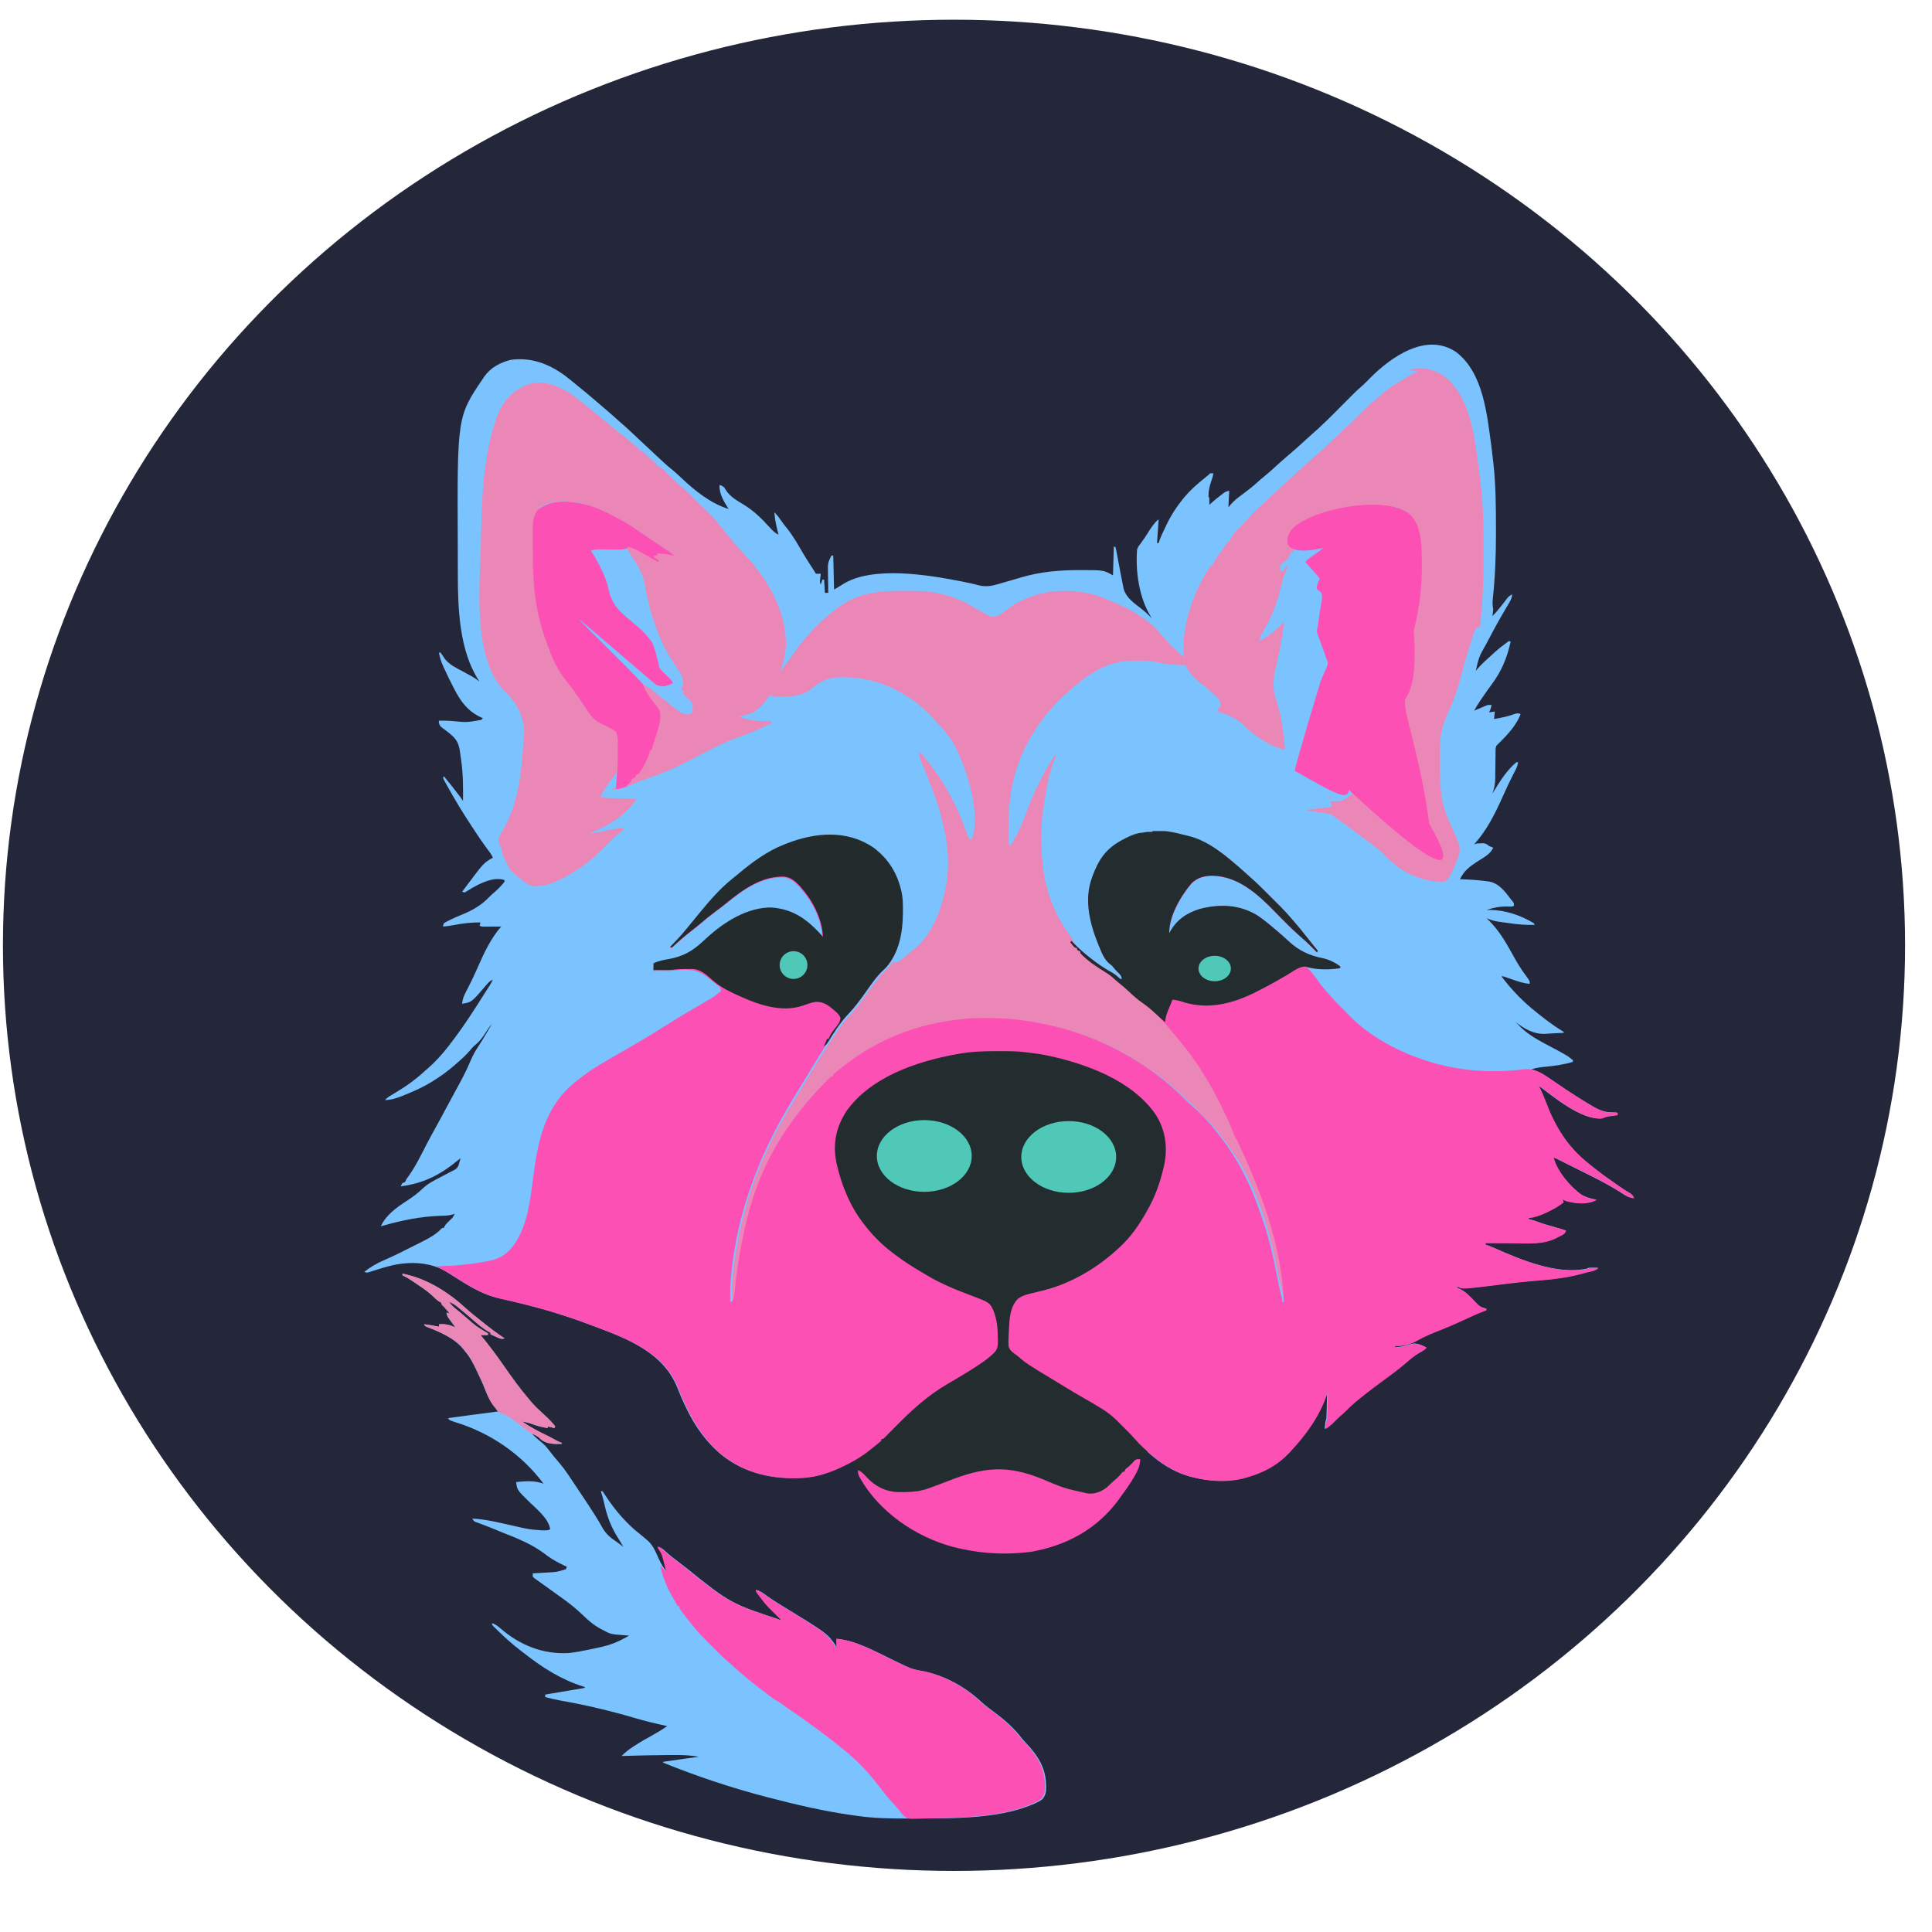 <?xml version="1.0" encoding="UTF-8" standalone="no"?>
<!-- Created with Inkscape (http://www.inkscape.org/) -->

<svg
   width="128"
   height="128"
   viewBox="0 0 128 128"
   version="1.1"
   id="svg1"
   inkscape:version="1.3.2 (091e20e, 2023-11-25, custom)"
   sodipodi:docname="mks_color_ver0.svg"
   inkscape:export-filename="mks_color_ver2.svg"
   inkscape:export-xdpi="96"
   inkscape:export-ydpi="96"
   xmlns:inkscape="http://www.inkscape.org/namespaces/inkscape"
   xmlns:sodipodi="http://sodipodi.sourceforge.net/DTD/sodipodi-0.dtd"
   xmlns="http://www.w3.org/2000/svg"
   xmlns:svg="http://www.w3.org/2000/svg">
  <sodipodi:namedview
     id="namedview1"
     pagecolor="#505050"
     bordercolor="#ffffff"
     borderopacity="1"
     inkscape:showpageshadow="0"
     inkscape:pageopacity="0"
     inkscape:pagecheckerboard="1"
     inkscape:deskcolor="#505050"
     inkscape:document-units="px"
     inkscape:zoom="0.25367456"
     inkscape:cx="2087.3201"
     inkscape:cy="616.93219"
     inkscape:window-width="1920"
     inkscape:window-height="1057"
     inkscape:window-x="1912"
     inkscape:window-y="-8"
     inkscape:window-maximized="1"
     inkscape:current-layer="layer1" />
  <defs
     id="defs1" />
  <g
     inkscape:label="Layer 1"
     inkscape:groupmode="layer"
     id="layer1">
    <g
       id="g26"
       transform="matrix(0.055,0,0,0.055,-45.238,3.227)">
      <ellipse
         style="fill:#24273a;fill-opacity:1;stroke:#eb87b6;stroke-width:0"
         id="path20"
         cx="1971.688"
         cy="1080.064"
         rx="1145.645"
         ry="1114.983"
         inkscape:label="path20" />
      <g
         id="g25">
        <g
           id="g24">
          <path
             d="m 2576.544,365.404 c 32.828,25.066 37.212,75.138 42.41,113.156 0.827,6.283 1.555,12.576 2.25,18.875 0.084,0.741 0.167,1.481 0.253,2.244 2.855,25.579 3.03,51.21 3.056,76.917 0,2.546 0.01,5.092 0.014,7.638 0.043,26.305 -1.048,52.314 -3.805,78.494 -0.473,4.494 -0.391,8.237 0.482,12.706 -0.141,2.723 -0.581,5.298 -1,8 3.909,-3.746 7.261,-7.715 10.562,-12 1.388,-1.787 2.777,-3.574 4.165,-5.361 1.161,-1.496 2.316,-2.995 3.471,-4.495 1.821,-2.169 3.19,-3.119 5.801,-4.145 -0.587,3.991 -1.83,6.805 -3.887,10.262 -0.602,1.024 -1.204,2.047 -1.824,3.102 -0.652,1.097 -1.305,2.194 -1.977,3.324 -1.375,2.342 -2.744,4.688 -4.109,7.035 -0.524,0.9 -0.524,0.9 -1.059,1.819 -5.995,10.331 -11.58,20.891 -17.144,31.459 -0.424,0.802 -0.849,1.604 -1.286,2.43 -8.828,15.587 -8.828,15.587 -12.714,32.57 0.389,-0.473 0.779,-0.946 1.18,-1.434 4.071,-4.812 8.425,-9.055 13.156,-13.215 2.725,-2.405 5.379,-4.875 8.039,-7.352 5.585,-5.097 11.502,-9.576 17.625,-14 0.66,0.33 1.32,0.66 2,1 -4.655,20.4 -11.062,35.591 -23.539,52.32 -3.632,4.872 -7.094,9.851 -10.523,14.867 -0.804,1.167 -0.804,1.167 -1.624,2.357 -2.993,4.381 -5.748,8.81 -8.314,13.456 1.181,-0.505 2.361,-1.011 3.578,-1.531 1.557,-0.657 3.114,-1.313 4.672,-1.969 0.777,-0.334 1.555,-0.668 2.356,-1.012 0.754,-0.316 1.508,-0.632 2.285,-0.957 0.691,-0.293 1.383,-0.587 2.095,-0.889 2.015,-0.643 2.015,-0.643 6.015,-0.643 -0.557,3.344 -1.352,6.033 -3,9 2.31,-0.33 4.62,-0.66 7,-1 -0.33,2.97 -0.66,5.94 -1,9 8.812,-1.476 17.17,-3.099 25.547,-6.328 2.63,-0.72 3.924,-0.594 6.453,0.328 -5.368,14.695 -17.999,27.243 -29,38 -1.162,2.325 -1.136,3.702 -1.158,6.291 -0.01,0.889 -0.021,1.777 -0.031,2.692 -0.01,0.965 -0.015,1.929 -0.022,2.923 -0.028,2.044 -0.057,4.089 -0.086,6.133 -0.041,3.221 -0.078,6.442 -0.104,9.663 -0.028,3.11 -0.074,6.219 -0.122,9.329 0,0.948 -0.01,1.897 -0.01,2.874 -0.117,6.462 -1.306,12.008 -3.467,18.095 0.606,-1.004 1.212,-2.008 1.836,-3.043 7.648,-12.541 15.762,-25.447 27.164,-34.957 0.66,0 1.32,0 2,0 -0.568,3.383 -1.383,6.108 -2.977,9.141 -0.416,0.807 -0.832,1.613 -1.26,2.444 -0.458,0.879 -0.916,1.759 -1.388,2.665 -4.606,8.995 -8.846,18.114 -12.969,27.337 -9.258,20.681 -19.069,40.462 -34.406,57.413 0.99,-0.33 1.98,-0.66 3,-1 1.809,-0.144 3.623,-0.22 5.438,-0.25 0.947,-0.026 1.895,-0.052 2.871,-0.078 3.125,0.381 4.333,1.313 6.691,3.328 1.648,0.712 3.312,1.39 5,2 -3.304,7.938 -12.615,12.463 -19.562,17 -9.019,5.925 -15.863,11.036 -20.438,21 1.2,0.037 2.4,0.075 3.637,0.113 9.297,0.344 18.512,0.977 27.738,2.199 0.872,0.105 1.745,0.211 2.643,0.32 13.064,1.858 20.378,12.499 27.982,22.368 0.572,0.697 1.145,1.395 1.734,2.113 1.266,1.887 1.266,1.887 1.266,4.887 -2.466,1.233 -4.401,0.986 -7.106,0.885 -9.284,-0.322 -17.06,1.272 -25.895,4.115 1.8,-0.014 1.8,-0.014 3.637,-0.027 19.215,0.205 36.871,6.227 53.363,16.027 0.33,0.66 0.66,1.32 1,2 -10.206,0.343 -19.916,-0.517 -29.998,-1.971 -2.394,-0.343 -4.789,-0.666 -7.186,-0.988 -1.551,-0.217 -3.102,-0.435 -4.652,-0.654 -0.702,-0.094 -1.404,-0.188 -2.128,-0.284 -5,-0.74 -9.35,-2.204 -14.036,-4.102 0.534,0.499 1.067,0.998 1.617,1.512 13.335,12.851 21.832,27.727 30.662,43.819 4.761,8.673 9.712,16.774 15.721,24.669 4,5.476 4,5.476 4,9 -7.217,-0.55 -13.566,-2.685 -20.375,-5.062 -2.153,-0.743 -4.306,-1.484 -6.461,-2.223 -0.944,-0.329 -1.888,-0.658 -2.861,-0.996 -2.219,-0.818 -2.219,-0.818 -4.303,-0.719 12.11,16.366 26.929,31.517 43,44 1.398,1.114 2.795,2.228 4.191,3.344 8.198,6.507 16.455,12.608 25.379,18.082 0.802,0.519 1.604,1.039 2.43,1.574 0,0.33 0,0.66 0,1 -5.559,0.323 -11.118,0.617 -16.68,0.88 -1.836,0.095 -3.67,0.223 -5.503,0.362 -13.905,0.72 -25.223,-6.043 -35.816,-14.242 1.127,1.127 1.127,1.127 2.277,2.277 1.503,1.503 3.001,3.01 4.477,4.539 12.12,11.701 28.844,19.204 43.492,27.2 13.097,7.218 13.097,7.218 18.754,11.984 0,0.66 0,1.32 0,2 -11.098,3.348 -22.066,4.866 -33.593,5.96 -5.699,0.555 -10.976,1.195 -16.407,3.04 0.62,0.173 1.24,0.345 1.879,0.523 8.194,2.6 14.685,6.925 21.657,11.773 5.08,3.513 10.207,6.955 15.339,10.391 0.574,0.384 1.148,0.769 1.739,1.165 8.55,5.713 17.201,11.217 26.011,16.523 1.012,0.612 2.023,1.224 3.066,1.854 8.507,5.061 15.823,9.314 25.872,9.521 0.723,0.03 1.445,0.059 2.189,0.09 1.749,0.07 3.498,0.117 5.248,0.16 0,0.99 0,1.98 0,3 -0.953,0.121 -1.905,0.242 -2.887,0.367 -1.254,0.168 -2.509,0.335 -3.801,0.508 -1.241,0.163 -2.483,0.325 -3.762,0.492 -3.147,0.561 -5.613,1.449 -8.551,2.633 -24.119,1.806 -57.696,-25.995 -76,-40 0.375,0.788 0.75,1.575 1.137,2.387 2.546,5.42 4.988,10.799 7.051,16.426 11.478,30.436 26.092,54.777 51.812,75.188 1.146,0.935 2.29,1.871 3.434,2.809 8.632,7.045 17.553,13.568 26.714,19.906 2.422,1.681 4.823,3.391 7.227,5.098 4.331,3.051 8.823,5.803 13.375,8.512 2.346,1.747 3.216,2.978 4.25,5.676 -6.228,-0.353 -10.379,-3.5 -15.438,-6.812 -10.529,-6.678 -21.31,-12.525 -32.445,-18.123 -2.462,-1.238 -4.923,-2.479 -7.385,-3.719 -5.991,-3.018 -11.986,-6.027 -17.983,-9.033 -1.001,-0.502 -2.002,-1.004 -3.033,-1.521 -2.868,-1.437 -5.738,-2.871 -8.608,-4.303 -0.874,-0.438 -1.748,-0.876 -2.648,-1.327 -0.807,-0.402 -1.615,-0.804 -2.446,-1.218 -0.706,-0.352 -1.411,-0.705 -2.138,-1.068 -2.027,-0.988 -2.027,-0.988 -4.876,-1.875 4.151,16.326 20.287,35.485 34,45 5.736,3.144 11.587,4.848 18,6 -11.298,5.884 -23.278,4.766 -35.32,1.852 -2.68,-0.852 -2.68,-0.852 -5.68,-2.852 0.33,1.32 0.66,2.64 1,4 -6.161,4.926 -12.64,8.462 -19.75,11.812 -0.816,0.385 -1.631,0.769 -2.472,1.166 -6.572,3.038 -12.573,5.033 -19.778,6.022 -0.33,0.33 -0.66,0.66 -1,1 1.093,0.247 2.186,0.495 3.312,0.75 3.225,0.803 6.273,1.811 9.375,3 6.512,2.44 13.183,4.274 19.876,6.144 4.521,1.264 9,2.566 13.437,4.106 -1.591,4.772 -5.681,5.82 -10,8 -0.99,0.547 -0.99,0.547 -2,1.105 -16.135,8.225 -35.877,6.271 -53.445,6.101 -3.567,-0.031 -7.135,-0.045 -10.702,-0.06 -6.951,-0.032 -13.902,-0.083 -20.854,-0.146 0,0.66 0,1.32 0,2 0.757,0.228 1.513,0.456 2.293,0.691 3.023,1.067 5.891,2.232 8.82,3.523 32.536,14.342 75.752,32.663 111.887,24.785 0.66,-0.33 1.32,-0.66 2,-1 1.874,-0.07 3.75,-0.084 5.625,-0.062 1.504,0.014 1.504,0.014 3.039,0.027 0.771,0.012 1.542,0.023 2.336,0.035 -3.63,3.63 -9.165,4.127 -14.034,5.404 -1.971,0.518 -3.938,1.051 -5.905,1.586 -15.62,4.187 -31.159,6.397 -47.261,7.717 -4.84,0.398 -9.677,0.825 -14.514,1.254 -0.965,0.085 -1.929,0.171 -2.923,0.259 -8.663,0.782 -17.294,1.76 -25.925,2.842 -0.663,0.083 -1.325,0.165 -2.008,0.251 -3.226,0.403 -6.452,0.809 -9.678,1.217 -6.163,0.773 -12.331,1.508 -18.501,2.22 -1.579,0.192 -1.579,0.192 -3.19,0.387 -20.362,2.323 -20.362,2.323 -26.06,-1.137 0,0.66 0,1.32 0,2 0.66,0.206 1.32,0.412 2,0.625 8.288,3.799 14.352,10.569 20.443,17.16 4.011,4.174 6.821,6.181 12.557,7.215 0,0.66 0,1.32 0,2 -0.79,0.291 -1.58,0.583 -2.393,0.883 -8.006,3.008 -15.709,6.426 -23.419,10.117 -11.795,5.578 -23.75,10.608 -35.911,15.334 -7.998,3.14 -15.524,6.772 -23.041,10.938 -7.819,4.175 -16.333,6.209 -25.236,5.728 0,0.66 0,1.32 0,2 9.597,-1.053 9.597,-1.053 18.812,-3.75 6.077,-2.236 11.086,-0.209 16.75,2.375 0.804,0.454 1.609,0.907 2.438,1.375 -2.458,2.771 -5.126,4.258 -8.375,6 -6.697,3.832 -12.18,8.532 -17.963,13.574 -8.839,7.585 -18.312,14.418 -27.697,21.302 -6.735,4.942 -13.407,9.949 -19.965,15.124 -0.646,0.509 -1.292,1.018 -1.958,1.543 -7.383,5.844 -14.573,11.677 -21.105,18.48 -2.5,2.55 -5.186,4.834 -7.899,7.152 -2.324,2.079 -4.487,4.28 -6.664,6.512 -3.26,3.311 -6.378,5.955 -10.375,8.312 0.142,-1.438 0.288,-2.875 0.438,-4.312 0.081,-0.8 0.162,-1.601 0.246,-2.426 0.316,-2.262 0.316,-2.262 1.316,-5.262 0.153,-2.51 0.257,-4.999 0.316,-7.512 0.021,-0.728 0.042,-1.456 0.063,-2.207 0.065,-2.323 0.124,-4.646 0.183,-6.969 0.043,-1.576 0.087,-3.152 0.131,-4.729 0.107,-3.861 0.208,-7.723 0.307,-11.584 -0.389,1.163 -0.779,2.325 -1.18,3.523 -9.157,26.527 -24.824,48.042 -43.82,68.477 -0.934,1.015 -0.934,1.015 -1.887,2.051 -14.876,15.562 -32.511,24.477 -53.113,29.949 -1.271,0.342 -2.542,0.683 -3.852,1.035 -19.416,4.394 -40.004,2.905 -59.148,-2.035 -1.013,-0.257 -1.013,-0.257 -2.046,-0.519 -16.093,-4.264 -31.225,-12.873 -43.954,-23.481 -0.864,-0.716 -0.864,-0.716 -1.746,-1.447 -7.902,-6.574 -15.572,-13.215 -22.254,-21.053 -5.407,-6.283 -11.427,-12.013 -17.321,-17.834 -1.414,-1.403 -2.81,-2.824 -4.202,-4.248 -5.597,-5.465 -11.458,-9.92 -18.102,-14.043 -0.82,-0.514 -1.639,-1.027 -2.484,-1.556 -6.945,-4.313 -14.022,-8.376 -21.137,-12.398 -6.988,-3.957 -13.851,-8.085 -20.683,-12.303 -3.949,-2.437 -7.916,-4.84 -11.891,-7.234 -34.263,-20.653 -34.263,-20.653 -46.18,-30.883 -0.748,-0.51 -1.496,-1.02 -2.266,-1.546 -3.738,-2.786 -6.333,-4.85 -7.491,-9.483 -0.204,-3.552 -0.131,-6.982 0.069,-10.534 0.039,-1.25 0.078,-2.5 0.118,-3.787 0.132,-3.556 0.333,-7.1 0.569,-10.65 0.051,-0.843 0.102,-1.685 0.155,-2.554 0.708,-10.222 2.655,-21.534 10.095,-29.056 5.683,-4.712 12.608,-5.999 19.625,-7.641 1.325,-0.326 2.649,-0.654 3.973,-0.984 2.558,-0.637 5.118,-1.268 7.679,-1.895 33.862,-8.488 66.27,-27.958 91.473,-51.871 0.505,-0.473 1.011,-0.946 1.531,-1.433 12.707,-11.951 21.862,-25.475 30.469,-40.567 0.343,-0.594 0.685,-1.187 1.039,-1.799 9.406,-16.407 15.778,-33.787 19.961,-52.201 0.369,-1.508 0.369,-1.508 0.746,-3.047 4.36,-20.809 1.606,-41.506 -9.449,-59.605 -28.24,-42.322 -85.496,-62.937 -133.09,-72.734 -8.347,-1.597 -16.76,-2.703 -25.207,-3.614 -1.152,-0.141 -1.152,-0.141 -2.328,-0.286 -9.891,-1.088 -19.858,-0.958 -29.797,-0.964 -0.982,-6e-4 -1.963,0 -2.975,0 -15.172,0.016 -29.936,0.529 -44.9,3.252 -0.912,0.161 -1.825,0.322 -2.765,0.488 -47.597,8.671 -102.99,27.28 -132.235,68.512 -12.709,19.537 -16.74,39.646 -12.031,62.531 5.788,25.91 16.424,52.556 33.031,73.469 0.651,0.853 1.302,1.707 1.973,2.586 9.504,12.116 20.742,23.145 33.027,32.414 0.627,0.476 1.254,0.952 1.899,1.443 10.852,8.196 22.105,15.447 33.87,22.258 1.934,1.126 3.851,2.275 5.762,3.439 16.615,9.921 34.689,17.192 52.764,23.98 22.225,8.456 22.225,8.456 26.814,18.247 4.38,10.951 5.087,21.915 5.266,33.57 0.026,0.996 0.052,1.991 0.079,3.017 0.014,5.913 -0.338,9.493 -4.454,14.046 -5.758,5.686 -12.052,10.336 -18.812,14.75 -0.906,0.598 -1.813,1.196 -2.747,1.812 -9.313,6.094 -18.839,11.814 -28.44,17.438 -0.774,0.454 -1.548,0.908 -2.346,1.375 -1.512,0.887 -3.025,1.773 -4.538,2.659 -24.47,14.349 -43.323,31.986 -63.153,52.098 -2.258,2.288 -4.522,4.57 -6.787,6.851 -0.693,0.706 -1.385,1.412 -2.099,2.14 -0.958,0.963 -0.958,0.963 -1.935,1.945 -0.56,0.568 -1.121,1.136 -1.698,1.721 -1.444,1.21 -1.444,1.21 -3.444,1.21 0,0.66 0,1.32 0,2 -2.965,2.757 -6.184,5.208 -9.366,7.71 -1.599,1.262 -3.183,2.542 -4.767,3.825 -7.497,6.005 -15.338,11.037 -23.867,15.465 -0.934,0.491 -0.934,0.491 -1.888,0.991 -17.376,9 -36.411,16.3 -56.112,17.009 -0.913,0.041 -1.826,0.082 -2.767,0.124 -36.38,1.437 -70.869,-7.604 -98.14,-32.359 -23.031,-21.38 -36.272,-46.799 -47.683,-75.815 -7.556,-18.956 -20.461,-33.627 -37.41,-44.949 -1.375,-0.934 -1.375,-0.934 -2.777,-1.887 -17.383,-11.261 -36.902,-18.893 -56.223,-26.113 -0.644,-0.242 -1.289,-0.484 -1.953,-0.734 -1.264,-0.475 -2.528,-0.949 -3.792,-1.421 -1.741,-0.652 -3.48,-1.307 -5.219,-1.963 -31.635,-11.906 -63.541,-21.107 -96.481,-28.573 -1.745,-0.397 -1.745,-0.397 -3.525,-0.802 -2.135,-0.483 -4.271,-0.96 -6.41,-1.429 -17.912,-4.019 -32.284,-11.905 -47.683,-21.577 -1.571,-0.984 -1.571,-0.984 -3.174,-1.987 -4.248,-2.663 -8.491,-5.326 -12.678,-8.083 -19.497,-12.238 -44.343,-13.332 -66.336,-8.305 -8.255,2.018 -16.416,4.453 -24.495,7.083 -1.168,0.373 -1.168,0.373 -2.36,0.753 -0.682,0.225 -1.364,0.45 -2.067,0.681 -1.827,0.358 -1.827,0.358 -4.827,-0.642 7.488,-5.879 14.979,-10.196 23.688,-14 2.304,-1.034 4.608,-2.071 6.91,-3.109 1.653,-0.742 1.653,-0.742 3.34,-1.498 5.822,-2.648 11.515,-5.544 17.21,-8.453 2.652,-1.346 5.319,-2.663 7.984,-3.982 3.297,-1.637 6.584,-3.294 9.868,-4.958 0.6,-0.303 1.2,-0.606 1.818,-0.918 7.912,-4.022 15.628,-8.286 21.799,-14.785 1.383,-1.297 1.383,-1.297 3.383,-1.297 0.226,-0.555 0.451,-1.111 0.684,-1.684 1.702,-2.994 3.89,-5.004 6.379,-7.379 3.767,-3.454 3.767,-3.454 5.938,-7.938 -0.928,0.32 -1.856,0.639 -2.812,0.969 -5.005,1.427 -10.015,1.407 -15.188,1.531 -22.77,0.806 -45.11,5.254 -67,11.5 -1.332,0.34 -2.664,0.677 -4,1 6.434,-13.731 19.032,-22.584 31.362,-30.598 6.84,-4.462 13.36,-9.23 19.225,-14.95 6.067,-5.719 13.13,-9.35 20.476,-13.14 1.254,-0.656 2.507,-1.313 3.76,-1.971 0.913,-0.479 0.913,-0.479 1.844,-0.967 1.758,-0.923 3.514,-1.849 5.27,-2.776 1.79,-0.934 3.588,-1.851 5.408,-2.726 3.199,-1.603 4.549,-2.665 6.215,-5.889 0.29,-1.067 0.58,-2.135 0.879,-3.234 0.308,-1.078 0.616,-2.155 0.934,-3.266 0.311,-1.23 0.311,-1.23 0.629,-2.484 -0.982,0.818 -0.982,0.818 -1.984,1.652 -22.267,18.398 -41.263,28.368 -70.016,32.348 0.812,-1.938 0.812,-1.938 2,-4 0.99,-0.33 1.98,-0.66 3,-1 1.052,-1.843 1.052,-1.843 2,-4 0.981,-1.388 1.984,-2.762 3,-4.125 8.446,-11.964 14.822,-25.382 21.544,-38.355 3.38,-6.507 6.87,-12.937 10.46,-19.329 4.217,-7.532 8.278,-15.146 12.342,-22.76 3.821,-7.159 7.666,-14.304 11.574,-21.417 6.316,-11.499 12.588,-22.99 17.662,-35.1 2.717,-6.468 5.711,-12.32 9.641,-18.172 3.845,-5.736 7.344,-11.662 10.84,-17.616 0.585,-0.995 1.169,-1.989 1.772,-3.014 1.391,-2.369 2.779,-4.739 4.165,-7.111 -2.782,3.331 -5.179,6.765 -7.501,10.418 -3.7,5.797 -7.172,10.76 -12.632,15.047 -2.723,2.239 -4.876,4.886 -7.156,7.562 -5.076,5.852 -10.826,10.957 -16.711,15.973 -0.874,0.763 -1.748,1.526 -2.648,2.312 -7.693,6.6 -15.741,12.343 -24.352,17.688 -0.64,0.402 -1.281,0.804 -1.941,1.218 -10.04,6.204 -20.649,10.91 -31.559,15.345 -0.644,0.266 -1.289,0.532 -1.952,0.806 -7.443,3.053 -14.415,5.498 -22.548,5.632 2.05,-2.187 4.049,-3.765 6.633,-5.277 1.073,-0.637 1.073,-0.637 2.168,-1.288 0.767,-0.453 1.534,-0.906 2.324,-1.373 13.205,-7.948 25.66,-16.447 36.875,-27.062 1.328,-1.152 2.661,-2.298 4,-3.438 8.537,-7.472 16.007,-15.643 23,-24.562 0.78,-0.986 1.56,-1.972 2.363,-2.988 15.405,-19.73 29.05,-40.738 42.33,-61.934 2.307,-3.667 4.653,-7.309 7.002,-10.949 1.225,-1.999 2.294,-4.015 3.305,-6.129 -3.107,1.353 -4.875,2.752 -7,5.375 -18.549,21.813 -18.549,21.813 -30,23.625 0.419,-6.653 3.044,-11.54 6.125,-17.375 3.702,-7.167 7.26,-14.351 10.516,-21.73 0.305,-0.692 0.611,-1.384 0.926,-2.097 0.623,-1.411 1.245,-2.822 1.868,-4.234 7.405,-16.739 15.37,-33.713 27.566,-47.564 -0.717,0.01 -1.433,0.011 -2.171,0.016 -3.235,0.021 -6.469,0.034 -9.704,0.047 -1.128,0.01 -2.256,0.017 -3.418,0.025 -1.076,0 -2.153,0.01 -3.262,0.01 -0.995,0.01 -1.99,0.011 -3.015,0.016 -2.43,-0.114 -2.43,-0.114 -4.43,-1.113 0.33,-1.32 0.66,-2.64 1,-4 -11.028,0 -21.647,1.101 -32.438,3.301 -4.187,0.822 -8.316,1.32 -12.562,1.699 0.078,-1.77 0.078,-1.77 1,-4 2.253,-1.437 4.344,-2.567 6.75,-3.688 0.702,-0.342 1.405,-0.683 2.128,-1.036 4.08,-1.954 8.208,-3.744 12.399,-5.445 13.501,-5.488 23.99,-11.49 34.121,-22.195 1.757,-1.796 3.619,-3.392 5.539,-5.012 4.418,-3.813 8.51,-7.986 12.062,-12.625 0,-0.66 0,-1.32 0,-2 -10.529,-3.51 -22.06,0.952 -31.571,5.533 -4.527,2.269 -8.884,4.689 -13.117,7.467 -1.093,0.66 -2.186,1.32 -3.312,2 -0.99,-0.33 -1.98,-0.66 -3,-1 1.999,-2.668 3.999,-5.334 6,-8 0.518,-0.691 1.035,-1.381 1.569,-2.093 18.402,-24.493 18.402,-24.493 29.431,-30.907 -1.75,-4.007 -4.39,-7.34 -7,-10.812 -5.11,-6.889 -9.941,-13.918 -14.633,-21.098 -1.481,-2.263 -2.971,-4.52 -4.461,-6.777 -10.177,-15.471 -19.748,-31.236 -28.719,-47.438 -0.534,-0.955 -1.069,-1.91 -1.619,-2.894 -0.483,-0.883 -0.965,-1.766 -1.463,-2.676 -0.432,-0.784 -0.863,-1.568 -1.308,-2.375 -0.263,-0.637 -0.526,-1.273 -0.798,-1.929 0.33,-0.66 0.66,-1.32 1,-2 5.491,6.57 10.794,13.265 16,20.062 0.576,0.75 1.152,1.5 1.745,2.273 0.538,0.705 1.076,1.41 1.63,2.137 0.482,0.632 0.964,1.263 1.461,1.914 1.164,1.613 1.164,1.613 2.164,3.613 0.227,-16.131 0.185,-31.999 -2,-48 -0.113,-0.85 -0.225,-1.7 -0.341,-2.576 -0.348,-2.582 -0.717,-5.159 -1.097,-7.736 -0.11,-0.771 -0.22,-1.542 -0.333,-2.336 -1.21,-7.649 -3.367,-13.166 -9.354,-18.351 -1.454,-1.276 -1.454,-1.276 -2.938,-2.578 -2.626,-2.165 -5.308,-4.176 -8.062,-6.172 -3.083,-2.314 -3.756,-2.865 -4.938,-6.688 0.021,-0.846 0.041,-1.691 0.062,-2.562 5.557,-0.099 11.028,-0.05 16.562,0.5 17.43,1.633 17.43,1.633 34.438,-1.5 0.66,-0.66 1.32,-1.32 2,-2 -0.75,-0.329 -1.5,-0.657 -2.273,-0.996 -16.098,-7.481 -24.635,-19.302 -32.539,-34.754 -0.508,-0.985 -1.016,-1.97 -1.539,-2.985 -3.564,-6.982 -6.985,-14.025 -10.274,-21.14 -0.414,-0.884 -0.827,-1.768 -1.253,-2.679 -2.462,-5.437 -4.019,-10.577 -5.122,-16.446 0.66,0 1.32,0 2,0 1.781,2.364 3.348,4.839 4.953,7.324 5.561,7.27 13.591,10.92 21.484,15.176 14.431,7.804 14.431,7.804 20.562,12.5 -0.34,-0.49 -0.681,-0.98 -1.031,-1.484 -23.419,-36.125 -25.099,-86.103 -25.172,-127.742 0,-1.669 0,-1.669 -0.01,-3.372 -0.015,-5.919 -0.024,-11.837 -0.029,-17.756 0,-4.793 -0.018,-9.587 -0.041,-14.38 -0.725,-154.45 -0.725,-154.45 30.281,-200.266 0.552,-0.844 1.103,-1.689 1.672,-2.559 7.684,-10.848 19.004,-16.744 31.66,-20.051 24.282,-3.555 46.297,4.747 65.614,19.05 5.55,4.212 10.931,8.627 16.282,13.087 2.448,2.034 4.924,4.032 7.397,6.035 5.936,4.862 11.747,9.867 17.559,14.876 1.819,1.564 3.643,3.122 5.468,4.679 6.028,5.142 12.013,10.316 17.871,15.652 2.08,1.873 4.18,3.715 6.293,5.551 4,3.494 7.885,7.096 11.746,10.742 1.407,1.324 2.815,2.649 4.223,3.973 1.056,0.994 1.056,0.994 2.133,2.008 3.798,3.57 7.612,7.123 11.427,10.674 3.268,3.045 6.524,6.102 9.764,9.177 6.51,6.167 13.028,12.148 20.051,17.734 3.58,2.989 6.952,6.168 10.34,9.371 16.28,15.344 34.823,30.276 56.5,37 -0.563,-0.839 -0.563,-0.839 -1.137,-1.695 -5.055,-7.92 -10.48,-17.642 -9.863,-27.305 4.028,1.284 5.579,2.351 7.562,6.062 5.089,8.065 13.388,12.734 21.382,17.567 12.51,7.578 22.127,17.154 31.894,27.976 3.146,3.447 5.925,6.271 10.162,8.394 -0.277,-1.195 -0.554,-2.39 -0.84,-3.621 -0.366,-1.605 -0.732,-3.211 -1.098,-4.816 -0.182,-0.783 -0.365,-1.566 -0.553,-2.373 -1.22,-5.39 -1.986,-10.687 -2.51,-16.189 2.821,2.686 5.082,5.394 7.25,8.625 2.406,3.512 4.909,6.847 7.625,10.125 7.442,9.202 13.307,19.477 19.234,29.688 4.027,6.893 8.361,13.572 12.739,20.246 2.152,3.316 2.152,3.316 3.152,5.316 1.98,0 3.96,0 6,0 -0.084,0.687 -0.168,1.374 -0.254,2.082 -0.153,1.352 -0.153,1.352 -0.309,2.73 -0.104,0.893 -0.209,1.787 -0.316,2.707 -0.278,2.614 -0.278,2.614 0.879,5.48 0.66,-1.98 1.32,-3.96 2,-6 0.66,0 1.32,0 2,0 0.33,5.28 0.66,10.56 1,16 1.32,0 2.64,0 4,0 -0.021,-1.079 -0.042,-2.158 -0.064,-3.27 -0.073,-4.033 -0.118,-8.066 -0.156,-12.099 -0.02,-1.74 -0.047,-3.48 -0.082,-5.22 -0.049,-2.512 -0.071,-5.024 -0.089,-7.537 -0.021,-0.768 -0.041,-1.536 -0.063,-2.327 0,-5.82 1.56,-9.503 4.453,-14.548 0.66,0 1.32,0 2,0 0.33,13.53 0.66,27.06 1,41 4.737,-2.675 4.737,-2.675 9.344,-5.562 35.842,-23.894 105.234,-11.779 144.531,-4.137 7.12,1.441 14.234,2.887 21.23,4.848 8.902,1.947 16.017,0.314 24.645,-2.273 1.086,-0.315 2.172,-0.63 3.291,-0.954 2.233,-0.648 4.465,-1.301 6.695,-1.959 4.019,-1.185 8.045,-2.348 12.073,-3.503 1.735,-0.498 3.469,-0.999 5.201,-1.505 22.259,-6.438 44.918,-8.349 67.989,-8.33 0.892,-0.002 1.785,-0.003 2.704,-0.005 27.141,0.006 27.141,0.006 38.296,6.38 0.33,-11.55 0.66,-23.1 1,-35 0.66,0.33 1.32,0.66 2,1 0.632,2.456 1.139,4.849 1.586,7.34 0.142,0.75 0.283,1.5 0.429,2.272 0.303,1.607 0.603,3.216 0.898,4.824 0.612,3.322 1.247,6.64 1.88,9.959 0.462,2.42 0.921,4.841 1.379,7.262 0.965,5.081 1.946,10.157 3.014,15.218 0.262,1.276 0.523,2.552 0.793,3.867 3.258,10.412 12.532,16.752 20.803,23.115 4.777,3.708 9.112,7.693 13.217,12.143 -0.519,-0.825 -1.039,-1.65 -1.574,-2.5 -13.973,-22.832 -18.44,-53.967 -16.426,-80.5 0.9,-3.089 1.933,-4.349 4,-7 1.111,-1.579 2.215,-3.162 3.312,-4.75 0.605,-0.848 1.209,-1.696 1.832,-2.57 1.881,-2.717 3.622,-5.492 5.356,-8.305 3.055,-4.859 6.404,-9.337 10.5,-13.375 0.33,0 0.66,0 1,0 -0.061,0.764 -0.121,1.529 -0.184,2.316 -0.669,8.558 -1.26,17.118 -1.816,25.684 0.66,0 1.32,0 2,0 0.273,-0.865 0.546,-1.73 0.828,-2.621 1.98,-5.706 4.69,-11.064 7.297,-16.504 0.544,-1.16 1.088,-2.32 1.648,-3.516 5.258,-10.983 11.718,-20.932 19.414,-30.359 0.824,-1.009 0.824,-1.009 1.664,-2.039 7.959,-9.55 17.32,-17.477 27.004,-25.218 2.185,-1.714 2.185,-1.714 4.144,-3.742 1.32,0 2.64,0 4,0 -0.649,3.72 -1.702,7.084 -3,10.625 -1.952,5.737 -3.054,11.297 -3,17.375 0.33,0.66 0.66,1.32 1,2 0.134,2.672 0.043,5.323 0,8 0.438,-0.401 0.876,-0.802 1.328,-1.215 4.168,-3.736 8.47,-7.267 12.922,-10.66 0.995,-0.761 1.99,-1.521 3.016,-2.305 2.734,-1.82 2.734,-1.82 6.734,-2.82 -0.33,6.6 -0.66,13.2 -1,20 0.942,-1.156 1.885,-2.313 2.856,-3.504 4.292,-4.902 9.217,-8.602 14.457,-12.434 6.433,-4.797 12.661,-9.575 18.516,-15.066 2.434,-2.237 4.97,-4.3 7.547,-6.371 5.147,-4.165 10.008,-8.578 14.863,-13.074 4.537,-4.191 9.199,-8.225 13.906,-12.223 6.587,-5.602 13.059,-11.289 19.386,-17.183 2.743,-2.555 5.502,-5.076 8.345,-7.52 13.119,-11.388 25.339,-23.733 37.562,-36.062 3.142,-3.168 6.287,-6.333 9.434,-9.496 0.699,-0.707 1.398,-1.415 2.119,-2.144 3.927,-3.947 7.951,-7.705 12.187,-11.319 3.211,-2.825 6.152,-5.918 9.136,-8.979 25.628,-25.836 68.249,-55.955 104.027,-31.656 z"
             style="fill:#7ac3ff;fill-opacity:1"
             id="path2" />
          <ellipse
             style="fill:#232d2f;fill-opacity:1;stroke:#eb87b6;stroke-width:0"
             id="path4"
             cx="2022.3"
             cy="1632.056"
             rx="199.303"
             ry="143.554" />
          <ellipse
             style="fill:#232d2f;fill-opacity:1;stroke:#eb87b6;stroke-width:0"
             id="path1"
             ry="167.247"
             rx="268.99"
             cy="1371.429"
             cx="2033.449" />
          <path
             d="m 2561.655,394.242 c 32.828,25.066 37.212,75.138 42.41,113.156 0.827,6.283 1.555,12.576 2.25,18.875 0.125,1.111 0.125,1.111 0.253,2.244 2.855,25.579 3.03,51.21 3.056,76.917 0,2.546 0.01,5.092 0.014,7.638 0.045,27.891 -1.256,55.459 -4.324,83.2 -0.769,0.193 -1.538,0.385 -2.33,0.583 -3.78,2.005 -4.081,4.057 -5.397,8.081 -0.344,1.031 -0.344,1.031 -0.695,2.084 -0.755,2.286 -1.48,4.581 -2.203,6.877 -0.523,1.61 -1.047,3.219 -1.571,4.828 -4.168,12.932 -7.736,26.015 -11.247,39.137 -3.143,11.716 -6.592,23.011 -11.536,34.115 -1.587,3.565 -3.119,7.152 -4.632,10.749 -0.763,1.815 -1.539,3.625 -2.333,5.427 -6.3,14.902 -6.535,29.653 -6.447,45.576 0.016,3.442 1e-4,6.884 -0.019,10.326 -0.012,11.154 0.383,22.146 1.734,33.225 0.115,0.949 0.229,1.897 0.347,2.874 1.922,14.139 7.166,27.184 13.397,39.926 2.438,5.014 4.574,10.082 6.494,15.317 0.264,0.687 0.527,1.373 0.799,2.081 2.728,7.701 0.596,13.703 -2.424,20.856 -0.305,0.732 -0.61,1.465 -0.925,2.219 -7.26,16.965 -7.26,16.965 -13.013,22.719 -20.131,1.541 -44.726,-7.386 -60,-20 -4.959,-4.358 -9.773,-8.862 -14.535,-13.434 -7.761,-7.305 -16.256,-13.429 -24.874,-19.674 -5.234,-3.823 -10.396,-7.744 -15.565,-11.655 -4.858,-3.661 -9.784,-7.201 -14.778,-10.673 -2.648,-1.844 -5.265,-3.726 -7.872,-5.627 -0.914,-0.664 -28.055,-4.115 -28.997,-4.799 -2.339,-1.729 32.933,-3.184 30.643,-4.977 -3.07,-2.329 -0.982,-11.565 -4.76,-12.509 l 3.942,8.348 c 1.276,0.087 -1.68,-1.884 -0.379,-1.795 15.226,0.567 13.371,-0.659 26.175,-9.205 -0.713,-6.546 -2.015,-12.802 -3.539,-19.201 -3.684,-15.933 -5.012,-32.866 3.664,-47.299 5.706,-8.47 11.95,-15.205 20.457,-20.863 18.334,-12.411 22.931,-33.899 29.957,-53.723 2.051,-5.778 4.143,-11.54 6.274,-17.289 0.421,-1.141 0.421,-1.141 0.851,-2.305 1.226,-3.322 2.457,-6.641 3.7,-9.956 7.501,-20.367 12.112,-41.623 15.387,-63.051 0.116,-0.752 0.231,-1.504 0.35,-2.279 1.77,-12.281 2.061,-24.524 2.03,-36.908 -0.01,-2.556 -1e-4,-5.111 0.01,-7.667 0.146,-31.067 0.146,-31.067 -14.227,-57.701 -8.553,-7.871 -20.646,-8.29 -31.695,-8.004 -11.751,0.546 -22.392,3.56 -33.128,8.323 -2.283,1.01 -4.579,1.985 -6.876,2.962 -11.261,4.855 -21.851,10.403 -32.211,16.961 -0.696,0.441 -1.392,0.881 -2.109,1.335 -2.056,1.313 -4.101,2.64 -6.141,3.978 -0.608,0.396 -1.216,0.793 -1.843,1.201 -3.73,2.499 -6.8,5.259 -9.907,8.487 -4.831,4.281 -8.47,6.728 -15,7 l 2,1 v 4 h -3 v 4 h -2 l -0.5,2.125 c -1.623,3.111 -2.712,3.853 -5.562,5.75 -2.978,2.018 -2.978,2.018 -4.684,5.062 -0.322,2.128 -0.322,2.128 -0.254,5.062 l 4,1 c 0.619,-0.969 1.238,-1.939 1.875,-2.938 2.125,-3.062 2.125,-3.062 4.125,-4.062 -0.942,2.38 -1.891,4.752 -2.921,7.096 -3.082,7.177 -4.898,14.607 -6.769,22.162 -4.395,17.605 -10.247,33.105 -19.548,48.726 -3.642,6.199 -3.642,6.199 -5.762,13.016 8.485,-3.467 14.793,-8.705 21.554,-14.717 1.897,-1.683 3.826,-3.328 5.759,-4.971 1.33,-1.145 1.33,-1.145 2.688,-2.312 -1.857,16.792 -5.146,33.435 -9.086,49.854 -3.526,14.72 -5.735,28.223 -0.617,42.853 3.611,10.418 5.85,20.79 7.516,31.668 0.105,0.677 0.21,1.354 0.318,2.052 1.353,8.839 2.318,17.649 2.87,26.573 -18.279,-3.346 -36.949,-17.143 -50.188,-29.75 -8.996,-8.526 -19.242,-12.433 -30.812,-16.25 0.573,-2.867 0.861,-3.861 3,-6 0.571,-3.86 0.32,-5.525 -1.879,-8.789 -6.984,-7.38 -14.442,-13.717 -22.474,-19.93 -11.197,-8.705 -17.598,-17.025 -19.647,-31.281 -2.68,-35.051 10.277,-73.503 28.375,-103 l 1.3,-2.126 c 1.05,-1.663 2.181,-3.274 3.325,-4.874 h 2 c 0.245,-0.699 0.49,-1.397 0.742,-2.117 1.452,-3.328 3.29,-6.04 5.383,-9.008 0.395,-0.56 0.789,-1.119 1.196,-1.696 0.817,-1.156 1.636,-2.31 2.458,-3.463 1.183,-1.663 2.354,-3.335 3.522,-5.009 0.705,-0.996 1.41,-1.993 2.137,-3.02 0.638,-0.904 1.276,-1.807 1.934,-2.738 0.537,-0.643 1.075,-1.286 1.629,-1.949 h 2 c 0.09,-0.561 0.18,-1.121 0.273,-1.699 2.167,-6.862 8.941,-12.691 14.027,-17.605 1.749,-1.745 3.347,-3.565 4.949,-5.445 6.356,-7.356 13.33,-14.137 20.723,-20.441 2.442,-2.178 4.728,-4.481 7.027,-6.809 3.426,-3.462 6.916,-6.733 10.613,-9.898 3.319,-2.923 6.536,-5.951 9.762,-8.977 5.813,-5.447 11.681,-10.821 17.625,-16.125 1.667,-1.499 3.334,-2.999 5,-4.5 0.819,-0.736 1.637,-1.472 2.481,-2.23 1.734,-1.562 3.466,-3.128 5.195,-4.695 0.87,-0.788 1.74,-1.575 2.637,-2.387 0.78,-0.708 1.56,-1.415 2.363,-2.145 1.564,-1.375 3.167,-2.706 4.805,-3.992 2.699,-2.197 5.074,-4.576 7.519,-7.051 2.064,-1.938 4.158,-3.842 6.25,-5.75 4.61,-4.225 9.106,-8.525 13.457,-13.02 1.931,-1.878 3.898,-3.624 5.941,-5.375 4.98,-4.323 9.547,-9.026 14.164,-13.73 6.05,-6.111 12.036,-12.001 18.84,-17.27 2.478,-1.958 4.739,-4.063 7.035,-6.23 9.326,-8.493 20.352,-15.436 31.312,-21.625 0.984,-0.558 1.967,-1.116 2.981,-1.691 7.727,-4.309 7.727,-4.309 10.02,-4.309 l -1,-2 c -2.322,-0.407 -4.657,-0.744 -7,-1 v -1 c 14.6,-3.408 28.054,-0.375 40.34,7.969 z"
             style="fill:#eb87b6;fill-opacity:1"
             id="path8"
             sodipodi:nodetypes="ccccccccccccccsccccccccccccccccccccccccccccscccccccccsccccccccccccccccccccccccccccccccccccccccscccccccccccccccccccccccccccccccccccc" />
          <path
             d="m 2520.017,560.346 c 11.353,9.999 13.816,25.497 14.79,39.855 0.433,7.728 0.408,15.47 0.397,23.207 -9e-4,0.864 0,1.727 0,2.617 -0.096,40.77 -8.833,79.522 -23.147,117.554 -1.612,4.298 -3.199,8.605 -4.79,12.91 -1.292,3.495 17.192,-67.543 17.529,-63.833 6.836,75.225 -7.958,86.825 -9.348,90.617 -4.483,12.214 18.159,67.486 28.643,150.363 69.32,118.18 -96.034,-40.922 -96.85,-40.783 -1.04,13.985 -18.775,3.175 -65.037,-22.947 0.551,-6.869 28.492,-99.349 30.543,-105.911 2.95,-9.785 6.941,-14.054 9.331,-23.988 0.167,-0.694 -13.602,-37.624 -13.43,-38.339 1.849,-7.682 3.629,-25.132 5.309,-32.853 5.571,-25.603 -12.524,-6.664 -1.747,-30.497 0.318,-0.705 -17.483,-19.529 -17.156,-20.256 1.338,-2.936 19.418,-13.964 21.212,-16.655 -12.165,2.975 -52.042,10.18 -41.197,-16.717 10.845,-26.897 114.019,-49.856 144.953,-24.346 z"
             style="fill:#fc50b4;fill-opacity:1"
             id="path14"
             sodipodi:nodetypes="ccscccscccccscccccccc" />
          <path
             d="m 1506.802,413.523 c 3.831,2.476 7.415,5.183 11,8 1.025,0.772 2.05,1.544 3.105,2.34 6.79,5.119 13.326,10.492 19.789,16.016 4.637,3.961 9.374,7.797 14.105,11.645 1.344,1.103 2.688,2.205 4.031,3.309 1.427,1.168 2.854,2.336 4.281,3.504 1.005,0.827 1.005,0.827 2.03,1.671 2.925,2.387 5.836,4.694 8.997,6.762 2.974,1.961 5.139,4.233 7.66,6.754 2.639,2.11 5.303,4.18 7.988,6.23 0.664,0.584 1.328,1.168 2.012,1.77 v 2 c 0.597,0.112 1.194,0.223 1.809,0.339 2.401,0.725 3.457,1.522 5.25,3.243 0.551,0.52 1.102,1.04 1.67,1.576 0.564,0.546 1.128,1.092 1.709,1.654 1.122,1.071 2.246,2.14 3.371,3.207 0.536,0.511 1.072,1.023 1.625,1.549 1.428,1.305 2.95,2.506 4.477,3.693 0.69,0.574 1.379,1.147 2.09,1.738 v 2 c 0.722,0.227 1.444,0.454 2.188,0.688 3.398,1.586 5.265,3.574 7.812,6.312 3.507,3.567 7.117,7.004 10.812,10.375 0.524,0.48 1.048,0.959 1.588,1.454 3.546,3.236 7.133,6.419 10.783,9.539 2.853,2.565 5.516,5.316 8.211,8.045 5.462,5.528 10.915,10.965 16.816,16.029 6.186,5.389 11.325,11.496 16.447,17.887 2.58,3.214 5.181,6.411 7.78,9.609 0.83,1.021 0.83,1.021 1.676,2.063 3.448,4.24 6.902,8.476 10.386,12.687 0.753,0.911 1.506,1.823 2.281,2.762 2.299,2.643 4.725,5.092 7.219,7.551 27.982,29.075 51.614,68.454 51.422,109.68 -0.207,9.026 -1.551,16.76 -4.422,25.32 -0.44,1.396 -0.88,2.792 -1.32,4.188 -6.392,19.637 -16.524,43.775 -35.68,53.812 -4.884,1.764 -9.93,2.912 -15,4 11.877,5.444 26.13,5.297 39,6 v 2 c -14.448,7.064 -28.989,13.24 -44.188,18.5 -13.333,4.718 -25.853,11.483 -38.375,18 -29.276,15.196 -29.276,15.196 -40.25,19.875 -0.869,0.372 -1.738,0.745 -2.633,1.128 -8.129,3.424 -16.405,6.394 -24.723,9.321 -5.608,1.981 -11.088,4.065 -16.519,6.488 -7.872,3.489 -16.57,7.111 -25.312,6.688 2.428,-2.428 4.067,-2.684 7.375,-3.5 5.391,-1.337 9.065,-2.438 12.562,-6.875 1.776,-2.166 3.262,-3.779 5.5,-5.5 9.761,-8.094 15.609,-21.265 19.562,-33.125 h 2 c 0.082,-0.887 0.165,-1.774 0.25,-2.688 1.017,-7.132 3.675,-14.018 5.902,-20.844 2.666,-8.577 5.33,-17.447 1.16,-25.883 -2.3,-3.757 -5.019,-7.126 -7.812,-10.523 -9.5,-11.82 -9.5,-11.82 -9.5,-18.062 5.39,0.469 38.859,30.539 43.838,32.642 -3.189,-0.64 21.778,13.688 15.323,-10.194 1.075,-1.2e-4 -12.722,-12.319 -11.625,-12.319 6.45,-0.069 -5.683,-5.081 0.463,-7.129 1.727,-7.917 -0.293,-12.647 -4.515,-19.436 -1.717,-2.563 -3.47,-5.097 -5.235,-7.627 -5.906,-8.678 -11.011,-17.339 -15.25,-26.938 -0.3,-0.675 -0.599,-1.349 -0.908,-2.044 -9.383,-21.385 -15.722,-43.69 -19.655,-66.706 -2.247,-12.297 -7.021,-21.654 -14.055,-31.781 -7.383,-10.631 -7.383,-10.631 -7.383,-15.469 7.16,0.324 12.611,3.629 18.812,7 1.573,0.839 1.573,0.839 3.178,1.695 1.93,1.03 3.858,2.065 5.782,3.105 1.399,0.753 2.807,1.489 4.227,2.199 v -4 h 4 v -2 c 1.896,-0.027 3.792,-0.046 5.688,-0.062 1.056,-0.012 2.111,-0.023 3.199,-0.035 2.837,0.089 5.357,0.448 8.113,1.098 -0.862,-0.571 -1.725,-1.142 -2.613,-1.73 -6.389,-4.24 -12.754,-8.509 -19.068,-12.861 -4.095,-2.819 -8.207,-5.615 -12.319,-8.409 -0.887,-0.605 -1.774,-1.211 -2.688,-1.834 -10.843,-7.365 -21.811,-14.22 -33.437,-20.291 -0.994,-0.52 -1.988,-1.04 -3.012,-1.576 -10.181,-5.186 -20.654,-9.268 -31.738,-12.049 -0.789,-0.208 -1.578,-0.415 -2.391,-0.629 -15.898,-4.093 -33.458,-4.915 -48.234,3.129 -6.233,4.056 -8.35,8.652 -10.09,15.88 -0.802,4.632 -0.694,9.29 -0.676,13.979 0,1.668 0,1.668 -0.01,3.37 0,3.59 0.01,7.18 0.024,10.77 0,1.221 0.01,2.441 0.01,3.699 0.084,31.255 1.05,63.013 9.554,93.301 l 0.65,2.338 c 1.717,6.056 3.8,11.91 5.983,17.814 1.175,3.452 1.886,6.829 2.509,10.413 2.156,10.601 34.96,-4.049 39.188,5.859 0.283,0.667 -12.246,18.088 -11.955,18.775 14.534,37.414 -5.669,-56.21 22.065,-28.708 1.765,1.119 12.892,10.615 14.655,11.736 1.159,0.727 17.912,46.553 19.094,47.294 0.719,0.47 -21.229,-33.554 -20.488,-33.07 0.744,0.382 19.227,13.083 19.993,13.476 -33.245,13.966 25.63,11.032 32.758,12.682 -9e-4,0.839 5.913,13.503 5.913,14.367 -0.01,1.786 17.224,1.107 17.201,2.893 -0.036,2.662 -5.461,5.816 -5.461,8.478 -0.066,16.159 -66.2,89.251 -70.415,104.902 5.283,0.86 10.43,1.201 15.777,1.316 1.217,0.031 1.217,0.031 2.459,0.063 2.567,0.065 5.134,0.124 7.702,0.183 1.751,0.043 3.501,0.087 5.252,0.131 4.27,0.107 8.54,0.208 12.811,0.307 -15.135,21.127 -34.145,32.55 -58,42 5.794,-0.639 11.378,-1.666 17.062,-2.938 8.28,-1.805 16.518,-3.106 24.938,-4.062 v 2 c -1.54,1.351 -3.14,2.632 -4.762,3.883 -5.948,4.76 -11.224,9.968 -16.526,15.426 -11.913,12.232 -23.947,22.957 -38.712,31.691 -0.569,0.348 -1.138,0.695 -1.724,1.054 -14.319,8.73 -32.012,18.11 -49.276,15.946 -7.414,-2.833 -13.484,-8.708 -19.434,-13.828 -2.559,-2.249 -2.559,-2.249 -5.566,-4.172 -1.043,-1.616 -1.043,-1.616 -1.973,-3.52 -0.513,-1.039 -0.513,-1.039 -1.037,-2.1 -0.347,-0.724 -0.695,-1.448 -1.053,-2.193 -0.351,-0.712 -0.703,-1.424 -1.065,-2.158 -4.664,-9.531 -4.664,-9.531 -5.248,-13.717 -0.741,-3.925 -2.26,-7.16 -3.981,-10.75 -1.528,-6.076 3.094,-11.847 6.043,-16.938 18.698,-33.267 21.224,-69.057 23.762,-106.465 0.056,-0.804 0.112,-1.609 0.17,-2.438 0.817,-9.772 0.817,-9.772 -0.756,-19.344 -0.245,-0.786 -0.49,-1.572 -0.742,-2.382 -0.267,-0.803 -0.534,-1.607 -0.809,-2.435 -0.273,-0.838 -0.547,-1.676 -0.828,-2.54 -3.453,-10.291 -8.268,-17.807 -15.922,-25.46 -0.846,-0.846 -1.691,-1.691 -2.562,-2.562 -0.785,-0.754 -0.785,-0.754 -1.586,-1.523 -40.025,-41.473 -29.098,-131.959 -28.253,-184.352 0.871,-47.719 2.509,-99.794 18.839,-145.125 0.378,-1.073 0.755,-2.145 1.145,-3.25 6.044,-15.848 17.241,-28.139 32.461,-35.375 18.972,-7.685 35.585,-1.993 52.395,7.625 z"
             style="fill:#eb87b6;fill-opacity:1"
             id="path7"
             sodipodi:nodetypes="ccccccccccccccccccccccccccccccsccccccccccccccccccccccccccccccccccccccccccccccccccccccccccccccccccccccccccccscccccccccccccccccccccccccccccccscccccccc" />
          <path
             d="m 1526.511,548.879 c 1.183,0.278 2.367,0.557 3.586,0.844 8.989,2.343 17.159,5.983 25.414,10.156 1.222,0.61 1.222,0.61 2.468,1.232 10.886,5.458 21.3,11.224 31.28,18.202 3.794,2.638 7.623,5.225 11.446,7.82 2.194,1.49 4.386,2.981 6.577,4.475 6.597,4.496 13.21,8.963 19.903,13.315 2.71,1.782 5.151,3.537 7.326,5.955 -1.073,-0.309 -2.145,-0.619 -3.25,-0.938 -5.508,-1.397 -11.096,-1.704 -16.75,-2.062 v 2 l -4,1 v 2 c 1.962,1.389 3.962,2.726 6,4 l -2,1 c -2.14,-1.075 -4.143,-2.2 -6.188,-3.438 -1.265,-0.743 -2.53,-1.483 -3.797,-2.223 -0.658,-0.386 -1.316,-0.771 -1.994,-1.168 -3.289,-1.906 -6.616,-3.737 -9.959,-5.546 -0.602,-0.333 -1.203,-0.666 -1.823,-1.01 -4.027,-2.168 -7.837,-3.502 -12.239,-4.615 3.473,7.58 -48.376,-0.561 -43.441,6.149 6.992,9.915 17.924,31.674 20.117,43.411 6.422,33.693 31.995,36.768 52.098,64.732 3.604,5.061 7.828,23.776 9.081,29.901 -0.911,3.643 19.362,18.245 16.389,20.49 -8.031,3.432 -11.61,4.775 -19.806,1.733 -1.134,-0.557 -91.119,-78.117 -92.288,-78.691 -3.952,-1.776 81.166,79.929 76.85,79.275 3.887,10.357 10.77,18.596 17.652,27.125 3.538,4.923 2.82,11.106 2.348,16.875 -1.027,4.771 -2.49,9.362 -4,14 -0.678,2.16 -1.349,4.323 -2.021,6.485 -0.435,1.396 -0.874,2.792 -1.316,4.186 -0.981,3.091 -1.933,6.168 -2.663,9.329 h -2 c -0.088,0.652 -0.175,1.305 -0.266,1.977 -0.988,4.065 -2.693,7.63 -4.484,11.398 -0.335,0.73 -0.67,1.459 -1.016,2.211 -2.301,4.881 -4.866,9.187 -8.234,13.414 h -2 l -0.75,1.875 c -1.478,2.512 -2.69,2.886 -5.25,4.125 l -1,3 c -1.291,1.374 -2.626,2.709 -4,4 l -2,2 c -2.312,0.852 -2.312,0.852 -5,1.625 -0.887,0.26 -1.774,0.521 -2.688,0.789 -2.312,0.586 -2.312,0.586 -4.312,0.586 0.144,-2.438 0.29,-4.875 0.438,-7.312 0.039,-0.671 0.079,-1.342 0.119,-2.033 0.184,-3.01 0.374,-6.009 0.695,-9.008 0.873,-8.175 0.934,-16.314 0.934,-24.527 0,-2.444 0.021,-4.888 0.039,-7.332 0,-1.571 0,-3.142 0.01,-4.713 0.011,-1.083 0.011,-1.083 0.022,-2.188 -0.019,-4.336 -0.556,-7.887 -2.252,-11.886 -1.827,-1.713 -1.827,-1.713 -4.188,-2.875 -1.33,-0.743 -1.33,-0.743 -2.688,-1.5 -2.283,-1.187 -4.572,-2.351 -6.875,-3.5 -0.651,-0.331 -1.302,-0.663 -1.972,-1.004 -1.27,-0.643 -2.548,-1.27 -3.836,-1.878 -8.91,-4.492 -13.876,-13.095 -19.13,-21.243 -4.367,-6.662 -8.815,-13.212 -13.625,-19.562 -0.493,-0.653 -0.986,-1.305 -1.494,-1.977 -2.163,-2.844 -4.352,-5.658 -6.588,-8.445 -9.871,-12.516 -16.715,-26.849 -21.864,-41.87 -0.817,-2.362 -1.666,-4.711 -2.519,-7.06 -6.949,-19.26 -11.11,-38.251 -13.348,-58.586 -0.076,-0.673 -0.151,-1.346 -0.229,-2.04 -1.71,-16.733 -1.859,-33.557 -1.886,-50.36 -0.01,-3.622 -0.041,-7.243 -0.072,-10.865 -0.01,-2.339 -0.012,-4.677 -0.016,-7.016 -0.012,-1.065 -0.025,-2.13 -0.037,-3.227 0.024,-8.189 0.592,-18.394 6.596,-24.652 16.472,-12.472 36.792,-10.823 55.77,-6.34 z"
             style="fill:#fc50b4;fill-opacity:1"
             id="path13"
             sodipodi:nodetypes="cccccsccccccccccccccccccccccccccccsccccccccccccccccccscccccccccccccccccccccccc" />
          <path
             d="m 1908.532,653.103 c 3.708,0 7.415,-0.02 11.122,-0.046 29.865,-0.08 53.454,5.962 78.971,21.549 3.892,2.376 7.846,4.617 11.875,6.75 1.128,0.607 2.256,1.214 3.418,1.84 4.19,1.509 6.12,1.485 10.395,0.223 3.113,-1.797 5.951,-3.891 8.812,-6.062 1.504,-1.12 3.01,-2.236 4.519,-3.348 0.986,-0.745 0.986,-0.745 1.992,-1.504 1.677,-1.086 1.677,-1.086 3.676,-1.086 0,-0.66 0,-1.32 0,-2 2.02,-0.939 4.041,-1.876 6.062,-2.812 1.125,-0.522 2.251,-1.044 3.41,-1.582 1.164,-0.53 2.328,-1.06 3.527,-1.605 1.08,-0.495 2.16,-0.99 3.273,-1.5 28.173,-11.854 63.458,-11.561 91.727,-0.5 2.341,0.981 4.675,1.98 7,3 1.605,0.633 3.212,1.263 4.82,1.891 5.143,2.05 10.106,4.38 15.055,6.859 1.304,0.653 1.304,0.653 2.634,1.319 6.882,3.506 13.236,7.386 19.491,11.931 1.046,0.714 1.046,0.714 2.113,1.441 9.85,6.928 17.888,16.416 25.586,25.582 3.439,4.034 7.013,7.551 11.043,10.988 2.791,2.458 5.476,5.012 8.133,7.613 0.925,0.9 1.851,1.8 2.805,2.727 2.223,2.537 3.319,4.46 4.32,7.648 -13.107,0.604 -26.012,-1.14 -38.883,-3.537 -7.523,-1.383 -14.786,-1.813 -22.43,-1.776 -1.186,0 -2.371,0.01 -3.593,0.015 -8.725,0.117 -16.689,0.808 -25.095,3.298 -1.137,0.329 -2.274,0.657 -3.445,0.996 -14.916,4.822 -27.519,13.169 -39.555,23.004 -1.383,1.094 -1.383,1.094 -2.793,2.211 -43.273,34.593 -73.043,82.536 -79.457,137.914 -0.278,2.626 -0.526,5.245 -0.75,7.875 -0.088,0.909 -0.175,1.819 -0.265,2.756 -0.832,9.364 -0.85,18.666 -0.797,28.057 0,1.579 0.01,3.158 0.014,4.736 0.011,3.817 0.028,7.634 0.049,11.451 0.99,0 1.98,0 3,0 0.247,-0.523 0.495,-1.047 0.75,-1.586 0.95,-1.835 1.988,-3.626 3.062,-5.391 6.861,-11.323 11.311,-23.322 15.93,-35.69 6.489,-17.206 14.054,-33.415 23.257,-49.334 0.497,-0.86 0.994,-1.719 1.506,-2.605 2.797,-4.819 5.629,-9.616 8.494,-14.395 0.33,0.66 0.66,1.32 1,2 -0.832,2.398 -1.727,4.716 -2.688,7.062 -6.952,17.91 -9.402,37.038 -12.312,55.938 -0.192,1.148 -0.384,2.297 -0.582,3.48 -1.744,11.308 -1.773,22.538 -1.731,33.958 0,1.019 0,2.039 0.01,3.089 0.127,42.062 9.455,78.654 34.741,112.837 2.238,3.063 3.944,6.201 5.566,9.637 2.142,3.029 4.378,5.377 7.25,7.688 0.907,0.763 1.815,1.526 2.75,2.312 0,0.66 0,1.32 0,2 0.568,0.246 1.137,0.492 1.723,0.746 2.658,1.463 4.522,3.22 6.715,5.316 6.735,6.172 14.262,11.094 21.859,16.117 7.949,5.344 14.78,11.259 21.703,17.82 2.632,2.374 5.31,4.691 8,7 0.987,0.855 1.975,1.709 2.992,2.59 5.037,4.331 10.062,8.531 15.508,12.348 13.874,9.902 25.436,22.809 36.062,36.035 1.815,2.255 3.647,4.488 5.5,6.711 20.312,24.473 39.123,52.853 51.905,81.998 2.362,5.302 4.839,10.553 7.283,15.818 5.257,11.35 5.257,11.35 7.269,16.047 2.195,5.119 4.57,10.153 6.918,15.203 2.193,4.747 4.38,9.498 6.562,14.25 0.762,1.659 0.762,1.659 1.54,3.351 22.73,49.698 44.185,105.5 43.523,160.961 0,0.752 -0.01,1.504 -0.014,2.279 -0.012,1.803 -0.029,3.606 -0.049,5.408 -0.66,0 -1.32,0 -2,0 -3.494,-13.484 -6.913,-26.946 -9.562,-40.625 -9.438,-48.127 -24.356,-98.537 -52.438,-139.375 -0.468,-0.687 -0.935,-1.374 -1.417,-2.082 -3.442,-5.036 -6.974,-10.001 -10.583,-14.918 -0.444,-0.606 -0.888,-1.211 -1.346,-1.835 -7.754,-10.457 -16.593,-19.836 -25.654,-29.165 -0.773,-0.798 -0.773,-0.798 -1.562,-1.612 -4.66,-4.791 -9.44,-9.345 -14.52,-13.685 -2.005,-1.78 -3.863,-3.654 -5.73,-5.578 -3.855,-3.907 -7.994,-7.343 -12.274,-10.773 -2.975,-2.401 -5.88,-4.872 -8.789,-7.352 -5.564,-4.64 -11.356,-8.806 -17.376,-12.831 -1.856,-1.241 -3.705,-2.492 -5.554,-3.744 -1.294,-0.872 -2.588,-1.743 -3.883,-2.613 -0.872,-0.588 -0.872,-0.588 -1.761,-1.188 -46.034,-30.711 -101.539,-48.498 -156.552,-52.625 -0.698,-0.058 -1.396,-0.116 -2.115,-0.175 -52.774,-4.355 -111.139,4.043 -157.885,30.175 -1.163,0.649 -1.163,0.649 -2.35,1.312 -15.676,8.861 -29.726,19.367 -43.451,30.981 -2.008,1.558 -3.886,2.675 -6.199,3.707 0,0.66 0,1.32 0,2 -1.258,1.234 -1.258,1.234 -3.125,2.75 -9.395,8.01 -18.1,16.877 -25.75,26.566 -2.225,2.81 -4.544,5.523 -6.875,8.246 -28.199,33.839 -49.838,74.163 -62.25,116.438 -0.253,0.854 -0.506,1.708 -0.767,2.588 -9.551,32.68 -14.938,66.124 -18.742,99.906 -0.127,1.092 -0.127,1.092 -0.256,2.207 -0.232,2.005 -0.456,4.011 -0.679,6.017 -0.488,2.882 -1.06,4.807 -2.556,7.282 -0.99,0 -1.98,0 -3,0 -1.774,-11.53 -0.943,-22.936 0.188,-34.5 0.098,-1.003 0.098,-1.003 0.198,-2.027 3.251,-32.739 10.717,-65.127 20.615,-96.473 0.257,-0.82 0.514,-1.64 0.778,-2.484 5.191,-16.314 12.223,-31.915 19.222,-47.516 0.421,-0.938 0.841,-1.877 1.275,-2.843 9.93,-21.959 22.204,-42.599 34.725,-63.157 1.192,-1.962 2.383,-3.924 3.574,-5.887 2.31,-3.802 4.624,-7.601 6.941,-11.398 2.392,-3.92 4.777,-7.845 7.156,-11.774 6.306,-10.406 12.636,-20.778 19.328,-30.941 0.596,-0.91 1.192,-1.819 1.806,-2.756 2.079,-3.169 4.167,-6.332 6.256,-9.494 0.661,-1.007 1.322,-2.013 2.003,-3.05 5.738,-8.64 11.894,-16.753 19.122,-24.2 6.465,-6.861 11.753,-14.53 17.185,-22.213 7.046,-9.902 14.315,-19.406 22.628,-28.287 1.628,-1.81 3.253,-3.622 4.875,-5.438 2.317,-2.587 4.641,-5.134 7.125,-7.562 0,0.99 0,1.98 0,3 5.154,-1.571 8.751,-4.795 12.812,-8.188 1.074,-0.89 1.074,-0.89 2.171,-1.799 1.401,-1.164 2.8,-2.33 4.197,-3.5 1.402,-1.166 2.826,-2.306 4.258,-3.436 24.718,-19.98 36.125,-56.509 39.904,-86.817 4.316,-41.271 -8.739,-82.69 -23.841,-120.507 -0.283,-0.709 -0.566,-1.418 -0.857,-2.148 -1.209,-3.028 -2.419,-6.054 -3.647,-9.074 -1.007,-2.477 -2.002,-4.959 -2.996,-7.441 -0.315,-0.765 -0.63,-1.531 -0.955,-2.32 -2.158,-5.43 -2.158,-5.43 -1.045,-8.77 5.678,5.477 10.299,11.688 15,18 0.409,0.548 0.818,1.097 1.24,1.662 17.466,23.559 29.916,48.312 39.846,75.881 1.193,3.207 2.525,6.33 3.914,9.457 0.99,0 1.98,0 3,0 10.702,-32.107 -5.583,-82.474 -19.881,-111.108 -8.001,-15.226 -19.636,-27.457 -31.619,-39.579 -0.7,-0.713 -1.4,-1.426 -2.121,-2.161 -4.825,-4.832 -9.892,-9.09 -15.379,-13.152 -1.054,-0.782 -2.109,-1.565 -3.195,-2.371 -24.24,-17.097 -51.838,-26.754 -81.617,-26.879 -1.22,-0.021 -2.44,-0.041 -3.697,-0.062 -15.758,-0.068 -26.186,5.302 -37.971,15.48 -9.844,7.157 -23.376,8.092 -35.207,8.145 -0.754,0.01 -1.508,0.011 -2.284,0.016 -4.101,-0.053 -7.34,-0.503 -11.028,-2.329 2.063,-15.842 16.167,-31.707 25.426,-44.418 1.823,-2.51 3.578,-5.056 5.305,-7.633 6.965,-10.312 14.783,-19.309 23.515,-28.168 1.476,-1.498 2.934,-3.013 4.388,-4.531 5.404,-5.578 11.275,-10.444 17.367,-15.25 1.022,-0.828 2.044,-1.655 3.098,-2.508 24.62,-19.718 49.316,-22.863 80.122,-22.808 z"
             style="fill:#eb87b6;fill-opacity:1"
             id="path6" />
          <path
             d="m 2213.019,942.666 c 0.791,0.005 1.581,0.011 2.396,0.016 1.281,0.005 1.281,0.005 2.588,0.01 0.898,0.008 1.796,0.017 2.721,0.025 0.902,0.005 1.803,0.009 2.732,0.014 2.235,0.012 4.47,0.028 6.705,0.049 0,0.66 0,1.32 0,2 0.615,-0.012 1.23,-0.023 1.863,-0.035 0.808,-0.009 1.617,-0.018 2.449,-0.027 1.201,-0.017 1.201,-0.017 2.426,-0.035 2.262,0.098 2.262,0.098 5.262,1.098 -0.33,1.65 -0.66,3.3 -1,5 1.485,-0.495 1.485,-0.495 3,-1 0,0.66 0,1.32 0,2 0.619,-0.186 1.238,-0.371 1.875,-0.562 2.125,-0.438 2.125,-0.438 4.125,0.562 0.33,-0.99 0.66,-1.98 1,-3 20.723,4.164 36.941,14.625 53,28 0.505,0.42 1.011,0.841 1.531,1.274 6.429,5.361 12.769,10.805 18.954,16.447 1.512,1.37 3.032,2.732 4.568,4.075 7.945,6.985 15.376,14.482 22.843,21.97 2.293,2.299 4.592,4.592 6.891,6.885 1.482,1.482 2.963,2.965 4.443,4.447 0.676,0.674 1.352,1.348 2.049,2.043 4.438,4.46 8.625,9.084 12.72,13.859 0.973,1.118 1.947,2.235 2.922,3.352 6.019,6.95 11.811,14.034 17.453,21.293 3.783,4.86 7.702,9.608 11.625,14.355 -0.33,0.66 -0.66,1.32 -1,2 -1.16,-1.177 -1.16,-1.177 -2.344,-2.379 -4.995,-5.047 -9.976,-10.035 -15.382,-14.646 -8.117,-7.047 -15.847,-14.466 -23.384,-22.127 -0.703,-0.714 -1.407,-1.427 -2.131,-2.162 -2.895,-2.94 -5.787,-5.881 -8.665,-8.838 -19.939,-20.457 -43.657,-41.6 -73.782,-42.16 -9.71,-0.01 -18.099,2.054 -25.285,8.961 -13.115,15.213 -27.422,39.846 -27.027,60.352 0.329,-0.617 0.657,-1.235 0.996,-1.871 8.224,-14.643 20.232,-22.682 36.066,-27.504 23.679,-6.006 46.601,-5.369 68.098,7.227 7.025,4.551 13.472,9.729 19.84,15.148 1.126,0.951 2.253,1.901 3.379,2.852 5.207,4.415 10.355,8.86 15.315,13.553 12.42,11.706 25.405,17.548 42.08,20.857 7.18,1.643 14.453,5.113 20.227,9.738 0,0.66 0,1.32 0,2 -13.448,2.161 -26.613,0.856 -40,-1 0.462,0.487 0.923,0.975 1.399,1.477 4.229,4.596 7.979,9.343 11.539,14.461 4.27,6.119 8.968,11.605 14.062,17.062 1.172,1.35 2.339,2.704 3.5,4.062 3.946,4.534 8.216,8.726 12.5,12.938 5,5 5,5 6.703,6.844 33.306,35.086 88.061,58.391 135.297,65.156 0.676,0.103 1.353,0.206 2.05,0.312 23.584,3.422 49.648,3.483 73.263,0.376 13.868,-1.718 23.296,4.966 34.256,12.625 5.064,3.514 10.184,6.946 15.307,10.375 0.574,0.385 1.148,0.769 1.74,1.165 8.55,5.713 17.201,11.217 26.01,16.523 1.012,0.612 2.023,1.224 3.066,1.854 8.507,5.061 15.823,9.313 25.872,9.521 0.723,0.03 1.445,0.059 2.189,0.09 1.749,0.07 3.498,0.117 5.248,0.16 0,0.99 0,1.98 0,3 -0.953,0.121 -1.905,0.242 -2.887,0.367 -1.254,0.168 -2.509,0.335 -3.801,0.508 -1.241,0.162 -2.483,0.325 -3.762,0.492 -3.147,0.561 -5.613,1.449 -8.551,2.633 -24.119,1.805 -57.696,-25.995 -76,-40 0.375,0.788 0.75,1.575 1.137,2.387 2.546,5.42 4.988,10.799 7.051,16.426 11.478,30.436 26.092,54.777 51.812,75.188 1.146,0.935 2.29,1.871 3.434,2.809 8.632,7.045 17.553,13.568 26.714,19.906 2.422,1.681 4.823,3.391 7.227,5.098 4.331,3.051 8.823,5.803 13.375,8.512 2.346,1.747 3.216,2.978 4.25,5.676 -6.228,-0.353 -10.379,-3.5 -15.438,-6.812 -10.529,-6.678 -21.31,-12.525 -32.445,-18.123 -2.462,-1.238 -4.924,-2.479 -7.385,-3.719 -5.991,-3.018 -11.986,-6.027 -17.983,-9.033 -1.001,-0.502 -2.001,-1.004 -3.033,-1.521 -2.868,-1.437 -5.738,-2.871 -8.608,-4.303 -0.874,-0.438 -1.748,-0.876 -2.648,-1.327 -1.211,-0.603 -1.211,-0.603 -2.446,-1.218 -0.706,-0.352 -1.411,-0.705 -2.138,-1.068 -2.027,-0.988 -2.027,-0.988 -4.876,-1.875 4.151,16.326 20.287,35.484 34,45 5.736,3.144 11.587,4.848 18,6 -11.298,5.884 -23.278,4.766 -35.32,1.852 -2.68,-0.852 -2.68,-0.852 -5.68,-2.852 0.33,1.32 0.66,2.64 1,4 -6.161,4.926 -12.64,8.462 -19.75,11.812 -0.816,0.385 -1.631,0.769 -2.472,1.166 -6.572,3.038 -12.573,5.033 -19.778,6.022 -0.33,0.33 -0.66,0.66 -1,1 1.093,0.247 2.186,0.495 3.312,0.75 3.225,0.803 6.273,1.811 9.375,3 6.512,2.44 13.183,4.274 19.876,6.144 4.521,1.264 9,2.566 13.437,4.106 -1.591,4.772 -5.681,5.82 -10,8 -0.66,0.365 -1.32,0.73 -2,1.105 -16.135,8.225 -35.877,6.271 -53.445,6.101 -3.567,-0.031 -7.135,-0.044 -10.702,-0.06 -6.951,-0.032 -13.902,-0.083 -20.854,-0.146 0,0.66 0,1.32 0,2 0.757,0.228 1.513,0.456 2.293,0.691 3.023,1.067 5.891,2.232 8.82,3.523 32.536,14.342 75.752,32.663 111.887,24.785 0.66,-0.33 1.32,-0.66 2,-1 1.874,-0.07 3.75,-0.084 5.625,-0.062 1.504,0.014 1.504,0.014 3.039,0.027 0.771,0.012 1.542,0.023 2.336,0.035 -3.63,3.63 -9.165,4.127 -14.034,5.404 -1.971,0.518 -3.938,1.051 -5.905,1.586 -15.62,4.187 -31.159,6.397 -47.261,7.717 -4.84,0.398 -9.677,0.825 -14.514,1.254 -0.965,0.086 -1.929,0.171 -2.923,0.259 -8.663,0.782 -17.294,1.76 -25.925,2.842 -0.663,0.083 -1.325,0.165 -2.008,0.251 -3.226,0.403 -6.452,0.809 -9.678,1.217 -6.163,0.772 -12.331,1.508 -18.502,2.22 -1.053,0.128 -2.105,0.255 -3.19,0.387 -20.361,2.323 -20.361,2.323 -26.06,-1.137 0,0.66 0,1.32 0,2 0.66,0.206 1.32,0.412 2,0.625 8.288,3.799 14.352,10.569 20.443,17.16 4.011,4.174 6.821,6.181 12.557,7.215 0,0.66 0,1.32 0,2 -0.79,0.291 -1.58,0.583 -2.393,0.883 -8.006,3.008 -15.709,6.426 -23.419,10.117 -11.795,5.578 -23.75,10.608 -35.911,15.334 -7.998,3.14 -15.524,6.772 -23.041,10.938 -7.819,4.175 -16.333,6.209 -25.236,5.728 0,0.66 0,1.32 0,2 9.597,-1.053 9.597,-1.053 18.812,-3.75 6.077,-2.236 11.086,-0.209 16.75,2.375 0.804,0.454 1.609,0.907 2.438,1.375 -2.458,2.771 -5.126,4.258 -8.375,6 -6.697,3.832 -12.18,8.532 -17.963,13.574 -8.839,7.585 -18.312,14.419 -27.697,21.302 -6.735,4.942 -13.407,9.949 -19.965,15.124 -0.646,0.509 -1.292,1.018 -1.958,1.543 -7.383,5.844 -14.573,11.676 -21.105,18.48 -2.499,2.55 -5.186,4.834 -7.898,7.152 -2.324,2.079 -4.487,4.28 -6.664,6.512 -3.26,3.311 -6.378,5.955 -10.375,8.312 0.142,-1.438 0.288,-2.875 0.438,-4.312 0.081,-0.8 0.163,-1.601 0.246,-2.426 0.316,-2.262 0.316,-2.262 1.316,-5.262 0.153,-2.511 0.257,-4.999 0.316,-7.512 0.021,-0.728 0.042,-1.456 0.063,-2.207 0.065,-2.323 0.124,-4.646 0.183,-6.969 0.043,-1.576 0.087,-3.152 0.131,-4.729 0.107,-3.861 0.208,-7.723 0.307,-11.584 -0.389,1.163 -0.779,2.325 -1.18,3.523 -9.157,26.527 -24.824,48.042 -43.82,68.477 -0.934,1.015 -0.934,1.015 -1.887,2.051 -14.876,15.562 -32.511,24.477 -53.113,29.949 -1.271,0.342 -2.542,0.683 -3.852,1.035 -19.416,4.394 -40.004,2.905 -59.148,-2.035 -1.013,-0.257 -1.013,-0.257 -2.046,-0.519 -16.093,-4.264 -31.225,-12.873 -43.954,-23.481 -0.576,-0.478 -1.153,-0.955 -1.746,-1.447 -7.902,-6.574 -15.572,-13.215 -22.254,-21.053 -5.407,-6.283 -11.427,-12.013 -17.321,-17.834 -1.414,-1.403 -2.81,-2.824 -4.202,-4.248 -5.597,-5.465 -11.458,-9.92 -18.102,-14.043 -0.82,-0.514 -1.64,-1.027 -2.484,-1.556 -6.945,-4.313 -14.022,-8.376 -21.137,-12.398 -6.988,-3.957 -13.851,-8.085 -20.683,-12.303 -3.949,-2.437 -7.916,-4.84 -11.891,-7.234 -34.263,-20.653 -34.263,-20.653 -46.18,-30.883 -0.748,-0.51 -1.496,-1.02 -2.266,-1.546 -3.738,-2.786 -6.333,-4.85 -7.491,-9.483 -0.204,-3.552 -0.131,-6.982 0.069,-10.534 0.039,-1.25 0.078,-2.5 0.118,-3.787 0.132,-3.556 0.333,-7.1 0.569,-10.65 0.077,-1.264 0.077,-1.264 0.155,-2.554 0.708,-10.223 2.655,-21.534 10.095,-29.056 5.683,-4.712 12.608,-5.999 19.625,-7.641 1.325,-0.326 2.649,-0.654 3.973,-0.984 2.558,-0.637 5.118,-1.268 7.679,-1.895 33.862,-8.488 66.27,-27.958 91.473,-51.871 0.505,-0.473 1.011,-0.946 1.531,-1.433 12.707,-11.951 21.862,-25.475 30.469,-40.567 0.343,-0.594 0.685,-1.187 1.039,-1.799 9.406,-16.407 15.778,-33.787 19.961,-52.201 0.246,-1.006 0.492,-2.011 0.746,-3.047 4.36,-20.809 1.606,-41.506 -9.449,-59.605 -28.24,-42.322 -85.495,-62.937 -133.09,-72.734 -8.347,-1.597 -16.76,-2.703 -25.207,-3.614 -0.768,-0.094 -1.536,-0.189 -2.328,-0.286 -9.891,-1.089 -19.858,-0.958 -29.797,-0.964 -0.982,-7e-4 -1.963,-10e-4 -2.975,0 -15.172,0.017 -29.936,0.529 -44.9,3.252 -0.912,0.161 -1.825,0.322 -2.765,0.488 -47.597,8.671 -102.99,27.28 -132.235,68.512 -12.709,19.536 -16.74,39.646 -12.031,62.531 5.788,25.91 16.424,52.556 33.031,73.469 0.651,0.853 1.302,1.707 1.973,2.586 9.504,12.116 20.742,23.145 33.027,32.414 0.94,0.714 0.94,0.714 1.899,1.443 10.852,8.196 22.105,15.447 33.87,22.258 1.934,1.126 3.851,2.275 5.762,3.439 16.615,9.921 34.689,17.192 52.764,23.98 22.225,8.456 22.225,8.456 26.814,18.247 4.38,10.951 5.087,21.915 5.266,33.57 0.039,1.493 0.039,1.493 0.079,3.017 0.014,5.913 -0.338,9.493 -4.454,14.046 -5.758,5.686 -12.052,10.336 -18.812,14.75 -0.906,0.598 -1.813,1.196 -2.747,1.812 -9.313,6.094 -18.839,11.814 -28.441,17.439 -0.774,0.454 -1.548,0.908 -2.346,1.375 -1.512,0.887 -3.025,1.773 -4.538,2.659 -24.47,14.349 -43.323,31.986 -63.153,52.098 -2.258,2.288 -4.522,4.57 -6.787,6.851 -0.693,0.706 -1.385,1.412 -2.099,2.14 -0.958,0.963 -0.958,0.963 -1.935,1.945 -0.56,0.568 -1.121,1.136 -1.698,1.721 -1.444,1.21 -1.444,1.21 -3.444,1.21 0,0.66 0,1.32 0,2 -2.965,2.757 -6.184,5.208 -9.366,7.71 -1.599,1.262 -3.183,2.542 -4.767,3.825 -7.497,6.005 -15.338,11.037 -23.867,15.465 -0.623,0.327 -1.246,0.654 -1.888,0.991 -17.376,9 -36.411,16.3 -56.112,17.009 -0.913,0.041 -1.826,0.082 -2.767,0.124 -36.38,1.437 -70.869,-7.604 -98.14,-32.359 -23.031,-21.38 -36.272,-46.799 -47.683,-75.815 -7.556,-18.956 -20.461,-33.627 -37.41,-44.949 -0.916,-0.623 -1.833,-1.245 -2.777,-1.887 -17.383,-11.261 -36.902,-18.893 -56.223,-26.113 -0.644,-0.242 -1.289,-0.484 -1.953,-0.734 -1.264,-0.475 -2.528,-0.949 -3.792,-1.421 -1.741,-0.652 -3.48,-1.307 -5.219,-1.963 -31.635,-11.906 -63.541,-21.107 -96.481,-28.573 -1.163,-0.265 -2.326,-0.529 -3.525,-0.802 -2.135,-0.483 -4.271,-0.96 -6.41,-1.429 -19.175,-4.303 -34.375,-13.175 -50.82,-23.558 -8.742,-5.517 -17.533,-10.921 -26.801,-15.52 1.001,-0.022 1.001,-0.022 2.022,-0.044 19.788,-0.478 38.953,-2.376 58.416,-5.956 0.846,-0.154 1.692,-0.308 2.564,-0.466 14.422,-2.795 23.719,-9.338 31.999,-21.534 9.301,-14.538 13.968,-30.389 16.988,-47.262 0.171,-0.946 0.341,-1.893 0.517,-2.868 1.645,-9.351 2.855,-18.743 4.017,-28.164 5.581,-44.794 14.109,-86.991 51.657,-116.539 0.931,-0.715 1.861,-1.431 2.82,-2.168 0.889,-0.705 1.779,-1.41 2.695,-2.137 15.888,-12.325 33.616,-22.027 51.028,-31.987 16.348,-9.359 32.462,-19.015 48.397,-29.062 11.807,-7.437 23.665,-14.752 35.761,-21.71 5.976,-3.438 11.936,-6.903 17.869,-10.416 0.822,-0.48 1.644,-0.959 2.49,-1.453 5.051,-3.006 9.4,-6.288 13.759,-10.234 -0.743,-3.465 -1.345,-4.622 -4.312,-6.625 -3.162,-2.223 -6.117,-4.571 -9.03,-7.113 -12.659,-10.937 -22.219,-12.329 -38.658,-11.262 -1.488,0.162 -2.975,0.335 -4.461,0.52 -5.203,0.629 -10.368,0.59 -15.602,0.543 -0.961,0 -1.922,-0.01 -2.912,-0.014 -2.342,-0.012 -4.684,-0.028 -7.025,-0.049 0,-2.64 0,-5.28 0,-8 6.176,-3.057 12.309,-4.081 19.062,-5.25 16.502,-3.124 27.703,-9.47 39.938,-20.75 0.913,-0.839 1.825,-1.678 2.766,-2.543 1.323,-1.216 1.323,-1.216 2.672,-2.457 20.56,-18.748 48.638,-36.651 77.652,-36.215 27.23,2.01 44.295,15.423 61.91,35.215 -0.858,-21.417 -12.018,-43.021 -26,-59 -0.998,-1.145 -0.998,-1.145 -2.016,-2.312 -5.282,-5.656 -10.504,-10.102 -18.363,-11.129 -27.511,-0.889 -49.697,15.401 -70.023,31.938 -4.486,3.648 -9.073,7.129 -13.723,10.566 -6.207,4.6 -12.132,9.445 -17.988,14.48 -3.146,2.678 -6.377,5.21 -9.652,7.727 -8.434,6.532 -16.414,13.485 -24.234,20.73 -0.66,-0.33 -1.32,-0.66 -2,-1 0.569,-0.557 1.137,-1.114 1.723,-1.688 8.392,-8.294 15.844,-17.159 23.277,-26.312 2.988,-3.676 5.988,-7.343 9,-11 0.808,-0.985 1.617,-1.97 2.449,-2.984 11.463,-13.835 23.79,-28.225 37.863,-39.453 4.146,-3.322 4.146,-3.322 8.238,-6.711 16.122,-13.553 34.698,-27.201 54.449,-34.852 1.165,-0.467 2.331,-0.933 3.531,-1.414 28.9,-11.139 60.555,-16.068 89.695,-3.156 21.796,10.304 36.695,26.248 45.031,49.004 1.011,3.179 1.94,6.328 2.742,9.566 0.177,0.699 0.353,1.397 0.535,2.116 1.683,7.346 1.849,14.557 1.84,22.071 0,1.971 0,1.971 -0.01,3.982 -0.21,23.552 -4.369,47.801 -20.37,65.83 -1.53,1.491 -3.073,2.97 -4.625,4.438 -8.209,8.033 -14.501,17.745 -21.159,27.058 -5.917,8.257 -11.772,16.315 -18.841,23.63 -10.348,10.712 -18.266,23.396 -26.169,35.963 -1.328,2.106 -2.667,4.205 -4.006,6.303 -6.184,9.707 -12.182,19.511 -18.078,29.395 -3.277,5.489 -6.604,10.946 -9.934,16.402 -1.785,2.933 -3.57,5.865 -5.354,8.799 -1.234,2.028 -2.47,4.056 -3.707,6.082 -39.822,65.302 -66.836,135.484 -74.127,211.932 -0.147,1.507 -0.147,1.507 -0.297,3.045 -0.601,6.587 -0.831,13.093 -0.766,19.705 0.01,1.35 0.01,1.35 0.014,2.727 0.012,2.175 0.03,4.349 0.049,6.523 0.99,-0.33 1.98,-0.66 3,-1 2.208,-7.347 2.759,-15.004 3.574,-22.607 1.763,-16.276 4.235,-32.33 7.426,-48.393 0.23,-1.167 0.459,-2.335 0.695,-3.538 3.262,-16.422 7.221,-32.507 12.305,-48.462 0.403,-1.274 0.403,-1.274 0.815,-2.574 13.452,-41.87 35.729,-80.011 64.185,-113.426 0.451,-0.54 0.902,-1.08 1.367,-1.636 6.622,-7.923 13.544,-15.474 20.821,-22.802 0.743,-0.752 1.486,-1.505 2.252,-2.28 0.694,-0.69 1.388,-1.38 2.103,-2.091 0.619,-0.617 1.238,-1.233 1.876,-1.869 1.581,-1.323 1.581,-1.323 3.581,-1.323 0,-0.66 0,-1.32 0,-2 3.444,-3.251 7.272,-6.082 11,-9 0.648,-0.511 1.296,-1.022 1.964,-1.548 41.322,-32.496 89.073,-50.834 141.43,-56.185 1.688,-0.172 3.374,-0.356 5.059,-0.554 6.811,-0.77 13.57,-0.904 20.421,-0.9 1.812,10e-4 1.812,10e-4 3.661,0 17.837,0.118 35.874,1.096 53.464,4.185 1.601,0.257 3.203,0.513 4.805,0.769 69.106,11.429 134.664,44.626 183.762,94.793 2.021,2.024 4.064,3.905 6.246,5.75 9.047,7.739 17.649,16.474 25.188,25.688 0.645,0.782 0.645,0.782 1.303,1.58 7.011,8.527 13.623,17.195 19.697,26.42 0.383,0.577 0.767,1.155 1.162,1.75 11.644,17.644 21.189,36.556 28.838,56.251 0.43,1.103 0.43,1.103 0.868,2.228 2.144,5.556 4.155,11.154 6.132,16.771 0.352,0.99 0.704,1.979 1.067,2.999 8.473,23.967 14.19,48.32 18.862,73.267 1.525,8.1 3.252,16.076 5.407,24.031 0.664,2.703 0.664,2.703 0.664,5.703 0.66,0 1.32,0 2,0 -3.243,-63.21 -22.215,-119.183 -48.062,-176.5 -0.632,-1.402 -0.632,-1.402 -1.277,-2.833 -1.207,-2.672 -2.419,-5.342 -3.633,-8.011 -0.362,-0.801 -0.724,-1.601 -1.097,-2.427 -1.782,-3.898 -3.672,-7.579 -5.93,-11.23 -0.769,-1.901 -1.495,-3.82 -2.188,-5.75 -3.13,-8.313 -6.93,-16.266 -10.812,-24.25 -0.486,-1.004 -0.486,-1.004 -0.981,-2.028 -14.103,-29.067 -31.032,-57.328 -52.019,-81.972 -1.44,-1.769 -2.878,-3.539 -4.312,-5.312 -11.767,-14.354 -23.453,-27.747 -38.531,-38.766 -6.166,-4.511 -11.806,-9.234 -17.359,-14.469 -4.278,-4.022 -8.732,-7.762 -13.316,-11.434 -2.232,-1.817 -4.358,-3.703 -6.481,-5.644 -2.846,-2.519 -5.766,-4.566 -9,-6.562 -10.222,-6.316 -21.872,-13.883 -30,-22.812 0,-0.66 0,-1.32 0,-2 -1.32,-0.66 -2.64,-1.32 -4,-2 0,-0.66 0,-1.32 0,-2 -0.99,-0.33 -1.98,-0.66 -3,-1 -1.845,-1.876 -3.368,-3.927 -5,-6 0.33,-0.66 0.66,-1.32 1,-2 0.666,0.69 1.333,1.379 2.019,2.09 6.329,6.453 12.829,12.36 19.98,17.91 0.9,0.706 0.9,0.706 1.817,1.427 8.078,6.321 16.165,11.907 25.171,16.816 3.786,2.21 6.779,4.819 10.012,7.758 0.66,0 1.32,0 2,0 -0.574,-3.499 -1.735,-5.048 -4.312,-7.438 -2.109,-2.01 -3.943,-3.888 -5.75,-6.188 -1.93,-2.542 -1.93,-2.542 -4.875,-4.688 -6.075,-4.91 -9.099,-12.499 -12,-19.562 -0.34,-0.822 -0.68,-1.645 -1.03,-2.492 -10.482,-25.746 -18.043,-54.447 -8.033,-81.633 0.374,-1.04 0.748,-2.081 1.133,-3.152 5.556,-14.296 14.108,-27.901 26.867,-36.848 2.812,0.25 2.812,0.25 5,1 0.33,-0.66 0.66,-1.32 1,-2 2.438,-1.688 2.438,-1.688 5,-3 0.66,0.33 1.32,0.66 2,1 0,0.66 0,1.32 0,2 1.32,0.66 2.64,1.32 4,2 0,-0.66 0,-1.32 0,-2 -0.66,0 -1.32,0 -2,0 1.074,-2.915 1.778,-4.778 4,-7 3.625,-0.125 3.625,-0.125 7,0 0.244,-0.624 0.487,-1.248 0.738,-1.891 1.938,-3.241 4.384,-3.539 7.867,-4.586 3.229,-0.706 6.101,-0.661 9.395,-0.523 1,-1 1,-1 2.858,-1.114 z"
             style="fill:#fc50b4;fill-opacity:1"
             id="path3" />
          <path
             d="m 1874.12,961.924 c 17.462,12.823 28.438,29.623 33.68,50.789 0.177,0.698 0.353,1.397 0.535,2.116 1.683,7.346 1.849,14.557 1.84,22.071 0,1.314 0,2.628 0,3.982 -0.21,23.552 -4.369,47.801 -20.37,65.83 -1.531,1.491 -3.073,2.969 -4.625,4.438 -8.209,8.033 -14.501,17.745 -21.159,27.058 -5.917,8.257 -11.772,16.315 -18.841,23.63 -10.138,10.494 -17.903,22.836 -25.535,35.215 -1.84,2.66 -1.84,2.66 -4.84,4.66 0.433,-0.835 0.433,-0.835 0.875,-1.688 1.166,-2.397 2.159,-4.829 3.125,-7.312 0.66,0 1.32,0 2,0 0.202,-0.651 0.405,-1.302 0.613,-1.973 2.318,-5.061 5.908,-9.314 9.307,-13.701 3.227,-4.329 3.227,-4.329 4.287,-9.514 -1.55,-3.611 -3.781,-5.863 -6.707,-8.375 -0.544,-0.477 -1.088,-0.954 -1.648,-1.445 -6.767,-5.798 -12.514,-9.908 -21.758,-9.493 -5.063,0.818 -9.794,2.534 -14.605,4.254 -26.325,9.404 -55.906,-1.39 -80.039,-12.633 -1.484,-0.705 -2.967,-1.412 -4.449,-2.121 -0.731,-0.344 -1.463,-0.688 -2.216,-1.042 -8.948,-4.256 -16.512,-8.982 -23.874,-15.632 -6.68,-6.033 -14.12,-12.446 -23.48,-12.459 -0.897,-10e-4 -1.794,0 -2.719,0 -0.936,0 -1.872,0.01 -2.836,0.012 -0.913,0 -1.825,-0.01 -2.766,-0.012 -4.241,0.01 -8.387,0.113 -12.598,0.641 -5.194,0.647 -10.347,0.606 -15.574,0.559 -0.961,0 -1.922,-0.01 -2.912,-0.014 -2.342,-0.012 -4.684,-0.028 -7.025,-0.049 0,-2.64 0,-5.28 0,-8 6.176,-3.057 12.309,-4.081 19.062,-5.25 16.502,-3.124 27.703,-9.47 39.938,-20.75 0.913,-0.839 1.825,-1.678 2.766,-2.543 0.882,-0.811 1.763,-1.622 2.672,-2.457 20.56,-18.748 48.637,-36.651 77.652,-36.215 27.23,2.01 44.295,15.423 61.91,35.215 -0.858,-21.417 -12.018,-43.021 -26,-59 -0.665,-0.763 -1.33,-1.526 -2.016,-2.312 -5.282,-5.656 -10.504,-10.102 -18.363,-11.129 -27.511,-0.889 -49.697,15.401 -70.023,31.938 -4.486,3.648 -9.073,7.129 -13.723,10.566 -6.207,4.6 -12.132,9.445 -17.988,14.48 -3.146,2.678 -6.377,5.21 -9.652,7.727 -8.434,6.532 -16.414,13.485 -24.234,20.73 -0.66,-0.33 -1.32,-0.66 -2,-1 0.568,-0.557 1.137,-1.114 1.723,-1.688 8.393,-8.294 15.844,-17.159 23.277,-26.312 2.988,-3.677 5.988,-7.343 9,-11 0.808,-0.985 1.617,-1.97 2.449,-2.984 11.463,-13.835 23.79,-28.225 37.863,-39.453 4.146,-3.322 4.146,-3.322 8.238,-6.711 16.122,-13.553 34.698,-27.201 54.449,-34.852 1.165,-0.467 2.331,-0.933 3.531,-1.414 34.389,-13.255 71.876,-16.625 103.789,4.625 z"
             style="fill:#232b2d"
             id="path11" />
          <path
             d="m 2212.773,942.391 c 1.186,0.008 1.186,0.008 2.396,0.016 1.281,0.005 1.281,0.005 2.588,0.01 1.347,0.013 1.347,0.013 2.721,0.025 0.902,0.005 1.803,0.009 2.732,0.014 2.235,0.012 4.47,0.028 10.088,1.039 5.617,1.01 5.617,1.01 21.979,5.092 16.361,4.082 32.579,14.543 48.639,27.918 0.505,0.42 1.011,0.841 1.531,1.274 6.429,5.361 12.769,10.805 18.954,16.447 1.512,1.37 3.032,2.732 4.568,4.075 7.945,6.985 15.376,14.482 22.843,21.97 2.293,2.299 4.592,4.592 6.891,6.885 1.482,1.482 2.963,2.965 4.443,4.447 0.676,0.674 1.352,1.348 2.049,2.043 4.438,4.46 8.625,9.084 12.72,13.859 0.973,1.118 1.947,2.235 2.922,3.352 6.019,6.95 11.811,14.034 17.453,21.293 3.783,4.86 7.702,9.608 11.625,14.355 l -1,2 c -1.16,-1.177 -1.16,-1.177 -2.344,-2.379 -4.995,-5.047 -9.976,-10.035 -15.382,-14.646 -8.117,-7.047 -15.847,-14.466 -23.384,-22.127 -0.703,-0.714 -1.407,-1.427 -2.131,-2.162 -2.895,-2.94 -5.787,-5.881 -8.665,-8.838 -19.939,-20.457 -43.657,-41.6 -73.782,-42.16 -9.71,-0.01 -18.099,2.054 -25.285,8.961 -13.115,15.213 -27.422,39.846 -27.027,60.352 0.329,-0.617 0.657,-1.235 0.996,-1.871 8.224,-14.643 20.232,-22.682 36.066,-27.504 23.679,-6.006 46.601,-5.369 68.098,7.227 7.025,4.551 13.472,9.729 19.84,15.148 1.126,0.951 2.253,1.901 3.379,2.852 5.207,4.415 10.355,8.86 15.315,13.553 12.42,11.706 25.405,17.548 42.08,20.857 7.18,1.643 14.453,5.113 20.227,9.738 v 2 c -12.718,2.046 -28.996,2.411 -41.395,-1.816 -7.92,-0.558 -16.634,6.581 -23.165,10.385 -3.102,1.805 -6.214,3.591 -9.327,5.377 -0.615,0.353 -1.23,0.705 -1.863,1.069 -7.968,4.556 -16.051,8.862 -24.25,12.986 -0.711,0.36 -1.422,0.721 -2.155,1.092 -27.173,13.655 -56.867,21.289 -86.845,11.846 -0.99,-0.342 -1.98,-0.683 -3,-1.035 -3.32,-0.999 -6.563,-1.486 -10,-1.902 -1.325,3.182 -2.633,6.372 -3.938,9.562 -0.373,0.895 -0.746,1.79 -1.131,2.713 -2.016,4.958 -3.47,9.384 -3.932,14.725 -3.93,-3.29 -7.716,-6.673 -11.431,-10.206 -4.932,-4.667 -9.898,-8.899 -15.507,-12.732 -5.819,-3.983 -10.91,-8.441 -16.01,-13.303 -4.364,-4.157 -8.896,-8.012 -13.607,-11.775 -2.222,-1.804 -4.334,-3.678 -6.445,-5.609 -2.846,-2.519 -5.766,-4.566 -9,-6.562 -10.222,-6.316 -21.872,-13.883 -30,-22.812 v -2 l -4,-2 v -2 l -3,-1 c -1.845,-1.876 -3.368,-3.927 -5,-6 l 1,-2 c 0.666,0.69 1.333,1.379 2.02,2.09 6.329,6.453 12.829,12.36 19.98,17.91 0.9,0.706 0.9,0.706 1.817,1.427 8.078,6.321 16.165,11.907 25.171,16.815 3.786,2.21 6.779,4.819 10.012,7.758 h 2 c -0.574,-3.499 -1.735,-5.048 -4.312,-7.438 -2.109,-2.01 -3.943,-3.888 -5.75,-6.188 -1.93,-2.542 -1.93,-2.542 -4.875,-4.688 -6.075,-4.91 -9.099,-12.499 -12,-19.562 -0.34,-0.822 -0.68,-1.645 -1.03,-2.492 -10.482,-25.746 -18.043,-54.447 -8.033,-81.633 0.561,-1.56 0.561,-1.56 1.133,-3.152 5.556,-14.296 12.506,-29.503 33.04,-41.034 20.533,-11.532 24.95,-9.243 28.433,-10.29 3.229,-0.706 6.101,-0.661 9.395,-0.523 1,-1 1,-1 2.858,-1.114 z"
             style="fill:#232d2f"
             id="path12"
             sodipodi:nodetypes="scccccsscccccccccccccccccccccccccccccccsccccccccccccccccccccccccccccccccccccccss" />
          <path
             d="m 2196.014,1699.181 c -0.363,7.394 -2.249,12.323 -5.938,18.688 -0.492,0.871 -0.984,1.741 -1.492,2.638 -4.376,7.61 -9.301,14.668 -14.571,21.674 -1.292,1.833 -2.584,3.666 -3.875,5.5 -25.59,35.088 -62.168,55.126 -104.75,62.812 -28.196,3.821 -56.622,2.768 -84.375,-3.312 -0.924,-0.198 -1.849,-0.395 -2.801,-0.599 -45.005,-9.885 -89.695,-38.176 -115.012,-77.089 -7.188,-11.701 -7.188,-11.701 -7.188,-17.312 4.665,1.901 7.612,5.507 10.969,9.117 10.135,10.599 21.986,16.772 36.863,17.414 2.327,0.017 4.654,0.01 6.981,-0.031 1.233,-0.014 2.465,-0.028 3.735,-0.043 9.371,-0.217 17.599,-1.25 26.452,-4.457 0.875,-0.311 1.75,-0.623 2.652,-0.944 7.16,-2.573 14.258,-5.296 21.348,-8.056 42.225,-16.421 69.887,-19.652 112.491,-2.419 26.527,11.232 26.527,11.232 54.509,17.419 0.764,0.095 1.529,0.191 2.316,0.289 7.888,0.536 15.218,-2.614 21.391,-7.379 2.497,-2.243 4.896,-4.561 7.293,-6.91 1.45,-1.26 2.908,-2.51 4.375,-3.75 2.916,-2.522 5.236,-5.218 7.625,-8.25 0.66,0 1.32,0 2,0 0.33,-0.99 0.66,-1.98 1,-3 1.64,-1.366 3.311,-2.695 5,-4 3.373,-3.292 3.373,-3.292 6.5,-6.812 2.145,-1.698 3.85,-1.402 6.5,-1.188 z"
             style="fill:#fc50b4;fill-opacity:1"
             id="path15" />
          <ellipse
             style="fill:#4fc8b7;fill-opacity:1;stroke:#eb87b6;stroke-width:0"
             id="path16"
             cx="2285.714"
             cy="1108.014"
             rx="19.512"
             ry="15.331" />
          <circle
             style="fill:#4fc8b7;fill-opacity:1;stroke:#eb87b6;stroke-width:0"
             id="path17"
             cx="1778.397"
             cy="1103.833"
             r="16.725" />
          <ellipse
             style="fill:#4fc8b7;fill-opacity:1;stroke:#eb87b6;stroke-width:0"
             id="path19"
             cx="1935.888"
             cy="1333.798"
             rx="57.143"
             ry="43.206" />
          <ellipse
             style="fill:#4fc8b7;fill-opacity:1;stroke:#eb87b6;stroke-width:0"
             id="path19-1"
             cx="2109.892"
             cy="1334.993"
             rx="57.143"
             ry="43.206" />
        </g>
        <g
           id="g9">
          <path
             d="m 1170.69,1458.864 c 30.47,6.316 55.787,22.685 78.402,43.641 4.036,3.665 8.313,6.993 12.598,10.359 1.882,1.507 3.76,3.018 5.639,4.529 8.56,6.878 17.159,13.464 26.361,19.471 -4.093,1.364 -6.47,-0.234 -10.188,-1.938 -0.654,-0.291 -1.308,-0.581 -1.982,-0.881 -1.614,-0.719 -3.223,-1.449 -4.83,-2.182 0,-0.66 0,-1.32 0,-2 -0.549,-0.25 -1.098,-0.5 -1.664,-0.758 -7.728,-4.11 -14.557,-10.342 -21.148,-16.055 -5.021,-4.351 -10.088,-8.631 -15.25,-12.812 -0.619,-0.509 -1.238,-1.018 -1.876,-1.542 -3.223,-2.591 -6.065,-4.548 -10.061,-5.833 2.674,3.542 5.395,6.317 8.875,9.062 3.804,3.041 7.525,6.137 11.188,9.346 12.573,11.108 12.573,11.108 26.936,19.591 0,0.66 0,1.32 0,2 -2.97,0 -5.94,0 -9,0 0.51,0.609 1.021,1.217 1.547,1.844 9.334,11.254 17.981,22.968 26.328,34.969 9.847,14.155 19.852,28.125 31.125,41.188 0.541,0.664 1.083,1.328 1.641,2.012 5.072,6.11 11.001,11.355 16.836,16.719 4.525,4.173 8.757,8.387 12.523,13.27 -0.33,0.66 -0.66,1.32 -1,2 -3.96,-0.99 -3.96,-0.99 -8,-2 0,0.66 0,1.32 0,2 -6.794,-0.999 -12.935,-2.577 -19.34,-5.047 -3.831,-1.373 -7.671,-2.168 -11.66,-2.953 10.423,7.457 21.949,13.026 33.41,18.688 2.221,1.126 4.378,2.305 6.527,3.562 2.651,1.515 5.199,2.709 8.062,3.75 0,0.33 0,0.66 0,1 -8.69,0.454 -18.392,0.411 -25.375,-5.5 -0.866,-0.825 -1.732,-1.65 -2.625,-2.5 -2.716,-1.768 -4.923,-2.974 -8,-4 1.54,1.397 3.082,2.793 4.625,4.188 0.859,0.777 1.717,1.555 2.602,2.356 1.884,1.669 3.815,3.285 5.785,4.851 3.212,2.8 5.633,5.715 8.176,9.105 3.154,4.123 6.34,8.17 9.77,12.066 4.751,5.434 8.989,11.078 13.031,17.059 0.839,1.234 0.839,1.234 1.694,2.493 5.862,8.645 11.646,17.342 17.394,26.063 1.748,2.65 3.502,5.296 5.257,7.942 5.651,8.552 11.132,17.122 16.099,26.091 4.61,8.195 9.752,12.644 17.567,17.786 1.551,1.133 3.094,2.278 4.625,3.438 0.652,0.494 1.304,0.987 1.977,1.496 0.461,0.352 0.923,0.704 1.398,1.066 -1.856,-3.325 -3.739,-6.594 -5.801,-9.797 -8.595,-13.418 -13.7,-26.61 -17.059,-42.195 -1.106,-5.09 -2.576,-10.042 -4.141,-15.008 0.66,0 1.32,0 2,0 1.236,1.681 2.386,3.424 3.5,5.188 11.467,17.605 25.396,33.912 42.012,46.844 2.689,2.128 5.287,4.33 7.863,6.594 0.791,0.694 1.583,1.387 2.398,2.102 5.925,6.049 8.914,13.79 12.34,21.398 2.709,5.857 5.785,10.889 9.887,15.875 -1.126,-5.443 -2.429,-10.82 -3.875,-16.188 -0.307,-1.149 -0.614,-2.297 -0.93,-3.481 -1.276,-3.558 -3.054,-6.236 -5.195,-9.332 0,-0.66 0,-1.32 0,-2 3.445,1.495 5.78,3.492 8.5,6.062 4.485,4.107 9.149,7.765 14.047,11.363 3.355,2.477 6.625,5.054 9.9,7.636 53.664,43.121 53.664,43.121 116.553,63.938 -0.468,-0.457 -0.936,-0.915 -1.418,-1.386 -17.361,-17.024 -17.361,-17.024 -24.582,-26.614 -0.543,-0.71 -1.085,-1.421 -1.645,-2.152 -3.356,-4.52 -3.356,-4.52 -3.356,-6.848 4.26,1.464 7.404,3.62 11,6.312 5.785,4.243 11.749,8.081 17.875,11.812 55.848,34.121 55.848,34.121 66.125,48.875 0,0.66 0,1.32 0,2 0.66,0 1.32,0 2,0 0,-3.3 0,-6.6 0,-10 23.54,2.255 46.962,15.76 68.044,25.896 2.688,1.292 5.38,2.574 8.072,3.857 1.885,0.906 3.761,1.829 5.637,2.754 7.459,3.574 14.082,5.428 22.247,6.493 25.824,5.47 49.196,18.243 68.438,36 5.554,5.106 11.496,9.527 17.562,14 12.031,8.974 22.757,18.497 31.945,30.449 1.926,2.391 3.959,4.63 6.069,6.859 13.494,14.267 23.078,29.545 23.298,49.567 0.029,0.873 0.058,1.745 0.088,2.644 0.059,6.053 -0.668,9.639 -4.4,14.48 -2.343,1.69 -4.245,2.865 -6.812,4.062 -0.7,0.332 -1.399,0.665 -2.12,1.007 -37.237,16.782 -87.056,18.04 -127.216,18.134 -0.836,0 -1.671,0.01 -2.532,0.01 -4.426,0.015 -8.852,0.024 -13.278,0.029 -3.593,0 -7.186,0.018 -10.779,0.041 -20.663,0.128 -40.781,-0.204 -61.262,-3.282 -1.958,-0.274 -3.916,-0.546 -5.875,-0.816 -33.668,-4.734 -67.235,-12.621 -100.126,-21.185 -1.125,-0.292 -1.125,-0.292 -2.274,-0.591 -42.551,-11.082 -83.968,-24.916 -124.726,-41.409 0,-0.33 0,-0.66 0,-1 4.838,-0.695 9.676,-1.388 14.514,-2.081 1.643,-0.235 3.286,-0.471 4.929,-0.707 2.373,-0.341 4.746,-0.681 7.12,-1.02 0.724,-0.104 1.449,-0.208 2.195,-0.316 4.742,-0.677 9.488,-1.293 14.243,-1.876 -10.337,-2.007 -20.262,-2.276 -30.75,-2.188 -1.684,0.01 -3.369,0.013 -5.053,0.02 -19.07,0.097 -38.135,0.612 -57.197,1.168 4.034,-4.141 8.075,-7.333 12.875,-10.5 0.77,-0.512 1.54,-1.024 2.334,-1.551 7.378,-4.823 15.013,-9.162 22.734,-13.408 5.888,-3.248 11.528,-6.712 17.057,-10.541 -0.604,-0.129 -1.209,-0.259 -1.831,-0.392 -12.982,-2.812 -25.771,-5.983 -38.511,-9.725 -28.947,-8.497 -58.252,-15.4 -87.963,-20.63 -6.312,-1.129 -12.5,-2.606 -18.695,-4.254 0,-0.99 0,-1.98 0,-3 0.88,-0.147 0.88,-0.147 1.778,-0.297 6.083,-1.017 12.166,-2.04 18.248,-3.066 2.273,-0.383 4.545,-0.764 6.818,-1.144 3.26,-0.545 6.518,-1.095 9.777,-1.646 1.023,-0.17 2.046,-0.34 3.1,-0.515 0.941,-0.16 1.882,-0.32 2.851,-0.485 0.833,-0.14 1.665,-0.28 2.523,-0.424 1.905,-0.245 1.905,-0.245 2.905,-1.424 -0.986,-0.294 -0.986,-0.294 -1.992,-0.594 -26.811,-8.429 -49.479,-22.925 -71.409,-40.159 -1.651,-1.288 -3.317,-2.556 -4.986,-3.822 -9.073,-6.93 -17.398,-14.507 -25.613,-22.426 -1.348,-1.286 -1.348,-1.286 -2.723,-2.598 -4.013,-3.9 -4.013,-3.9 -5.277,-5.402 0,-0.66 0,-1.32 0,-2 4.28,1.419 6.966,3.509 10.312,6.5 23.327,20.1 50.96,31.162 81.688,29.5 8.093,-0.795 16.046,-2.345 24,-4 1.119,-0.23 2.237,-0.461 3.39,-0.698 3.459,-0.724 6.91,-1.475 10.36,-2.24 1.57,-0.343 1.57,-0.343 3.171,-0.692 9.661,-2.241 18.697,-5.799 27.329,-10.683 0.913,-0.512 1.825,-1.024 2.766,-1.551 0.982,-0.563 0.982,-0.563 1.984,-1.137 -0.553,-0.04 -1.107,-0.079 -1.677,-0.12 -20.327,-1.531 -20.327,-1.531 -28.323,-5.88 -1.624,-0.818 -1.624,-0.818 -3.281,-1.652 -8.819,-4.6 -15.658,-10.418 -22.719,-17.348 -8.649,-8.369 -17.79,-15.405 -27.627,-22.325 -6.151,-4.341 -12.236,-8.776 -18.328,-13.2 -1.938,-1.398 -3.888,-2.776 -5.842,-4.151 -1.11,-0.795 -2.219,-1.591 -3.328,-2.387 -0.951,-0.672 -1.903,-1.343 -2.883,-2.035 -0.657,-0.628 -1.315,-1.256 -1.992,-1.902 0,-1.32 0,-2.64 0,-4 0.821,-0.045 1.642,-0.09 2.487,-0.136 3.1,-0.175 6.199,-0.361 9.298,-0.554 1.979,-0.12 3.959,-0.228 5.939,-0.336 11.42,-0.636 11.42,-0.636 22.275,-3.975 0.33,-0.99 0.66,-1.98 1,-3 -0.993,-0.462 -1.985,-0.923 -3.008,-1.398 -7.083,-3.371 -13.79,-6.881 -20.117,-11.539 -0.572,-0.421 -1.143,-0.841 -1.732,-1.274 -1.148,-0.848 -2.296,-1.696 -3.443,-2.545 -15.095,-11.041 -31.856,-17.609 -49.153,-24.439 -4.492,-1.775 -8.944,-3.635 -13.391,-5.519 -2.592,-1.056 -5.191,-2.058 -7.812,-3.039 -0.82,-0.309 -1.639,-0.619 -2.484,-0.937 -1.629,-0.612 -3.26,-1.216 -4.896,-1.811 -0.744,-0.28 -1.487,-0.561 -2.253,-0.849 -1.001,-0.368 -1.001,-0.368 -2.022,-0.745 -1.689,-0.904 -1.689,-0.904 -3.689,-3.904 17.967,0.842 35.832,5.76 53.364,9.538 15.176,3.478 15.176,3.478 30.636,4.65 1.258,-0.01 2.516,-0.013 3.812,-0.02 3.209,-0.027 3.209,-0.027 6.188,-1.168 -1.701,-12.849 -16.085,-24.201 -25.053,-32.963 -14.793,-14.486 -14.793,-14.486 -15.947,-24.036 11.094,-1.198 22.376,-1.926 33,2 -26.343,-35.255 -63.786,-61.141 -106,-74 -7.807,-2.614 -7.807,-2.614 -9,-5 19.987,-2.762 39.994,-5.378 60,-8 -0.398,-0.525 -0.797,-1.049 -1.207,-1.59 -6.12,-8.102 -10.813,-16.04 -14.477,-25.532 -2.499,-6.455 -5.369,-12.698 -8.377,-18.93 -0.644,-1.337 -1.282,-2.677 -1.916,-4.019 -3.949,-8.356 -7.893,-15.928 -14.023,-22.93 -0.569,-0.734 -1.137,-1.467 -1.723,-2.223 -10.719,-13.268 -28.544,-20.734 -44.047,-26.734 -2.231,-1.043 -2.231,-1.043 -3.231,-3.043 6.082,0.676 12.013,1.736 18,3 0,-0.99 0,-1.98 0,-3 7.596,-0.582 13.141,0.731 20,4 -0.71,-0.964 -1.421,-1.928 -2.152,-2.922 -0.929,-1.276 -1.857,-2.552 -2.785,-3.828 -0.469,-0.634 -0.937,-1.268 -1.42,-1.922 -0.448,-0.619 -0.896,-1.238 -1.357,-1.875 -0.414,-0.566 -0.828,-1.131 -1.254,-1.714 -1.124,-1.895 -1.601,-3.589 -2.031,-5.739 1.32,0.33 2.64,0.66 4,1 -1.103,-1.272 -2.207,-2.542 -3.312,-3.812 -0.922,-1.062 -0.922,-1.062 -1.863,-2.144 -1.757,-2.025 -1.757,-2.025 -3.555,-3.68 -1.27,-1.363 -1.27,-1.363 -1.27,-3.363 -0.544,-0.223 -1.088,-0.446 -1.648,-0.676 -3.083,-1.736 -5.444,-4.079 -7.977,-6.512 -5.153,-4.824 -10.468,-8.933 -16.375,-12.812 -1.25,-0.846 -2.498,-1.694 -3.746,-2.543 -1.334,-0.903 -2.669,-1.805 -4.004,-2.707 -0.626,-0.425 -1.252,-0.85 -1.898,-1.287 -3.669,-2.453 -7.351,-4.572 -11.352,-6.463 0,-0.66 0,-1.32 0,-2 z"
             style="fill:#7ac3ff;fill-opacity:1"
             id="path5"
             transform="translate(136.585,16.725)" />
          <path
             d="m 1478.338,1787.477 c 3.445,1.495 5.78,3.492 8.5,6.062 4.485,4.107 9.149,7.765 14.047,11.363 3.355,2.477 6.625,5.054 9.9,7.636 53.664,43.121 53.664,43.121 116.553,63.938 -0.468,-0.457 -0.936,-0.915 -1.418,-1.386 -17.361,-17.024 -17.361,-17.024 -24.582,-26.614 -0.543,-0.71 -1.085,-1.421 -1.645,-2.152 -3.356,-4.52 -3.356,-4.52 -3.356,-6.848 4.26,1.464 7.404,3.62 11,6.312 5.785,4.243 11.749,8.081 17.875,11.812 55.848,34.121 55.848,34.121 66.125,48.875 0,0.66 0,1.32 0,2 0.66,0 1.32,0 2,0 0,-3.3 0,-6.6 0,-10 23.54,2.255 46.962,15.76 68.044,25.896 2.688,1.292 5.38,2.574 8.072,3.857 1.885,0.906 3.761,1.829 5.637,2.754 7.459,3.574 14.082,5.428 22.247,6.493 25.824,5.47 49.196,18.243 68.438,36 5.554,5.106 11.496,9.527 17.562,14 12.031,8.974 22.757,18.497 31.945,30.449 1.926,2.391 3.959,4.63 6.069,6.859 13.494,14.267 23.078,29.545 23.298,49.567 0.029,0.873 0.058,1.745 0.088,2.644 0.059,6.053 -0.668,9.639 -4.4,14.48 -2.343,1.69 -4.245,2.865 -6.812,4.062 -0.7,0.332 -1.399,0.665 -2.12,1.007 -37.691,16.987 -87.956,17.906 -128.579,18.5 -1.964,0.037 -3.927,0.092 -5.89,0.164 -16.366,0.588 -16.366,0.588 -21.824,-2.643 -2.268,-2.248 -4.01,-4.439 -5.775,-7.091 -1.15,-1.327 -2.315,-2.642 -3.5,-3.938 -0.565,-0.66 -1.129,-1.32 -1.711,-2 -1.23,-1.418 -2.487,-2.813 -3.766,-4.188 -4.763,-5.127 -9.069,-10.478 -13.274,-16.062 -11.771,-15.59 -24.693,-30.299 -39.75,-42.812 -1.208,-1.007 -1.208,-1.007 -2.441,-2.035 -14.775,-12.194 -30.019,-23.764 -45.559,-34.965 -0.544,-0.393 -1.088,-0.787 -1.649,-1.192 -7.13,-5.149 -14.322,-10.157 -21.668,-14.996 -2.986,-2.017 -5.848,-4.153 -8.672,-6.391 -2.154,-1.577 -2.154,-1.577 -5.234,-3.211 -4.266,-2.4 -8.05,-5.329 -11.902,-8.336 -1.509,-1.168 -3.018,-2.336 -4.527,-3.504 -0.739,-0.574 -1.477,-1.148 -2.238,-1.739 -1.862,-1.441 -3.734,-2.867 -5.614,-4.285 -10.888,-8.243 -21.157,-17.152 -31.262,-26.332 -2.095,-1.89 -4.221,-3.738 -6.359,-5.578 -4.157,-3.62 -8.014,-7.507 -11.875,-11.438 -2.799,-2.814 -5.617,-5.606 -8.453,-8.383 -7.334,-7.208 -14.239,-14.477 -20.547,-22.617 -0.948,-1.194 -1.897,-2.386 -2.848,-3.578 -0.989,-1.244 -1.977,-2.489 -2.965,-3.734 -0.457,-0.575 -0.913,-1.15 -1.384,-1.742 -7.804,-9.927 -7.804,-9.927 -7.804,-12.945 -0.66,0 -1.32,0 -2,0 -11.856,-20.754 -11.856,-20.754 -16.125,-31.812 -0.27,-0.697 -0.54,-1.393 -0.819,-2.111 -1.824,-4.934 -3.025,-9.923 -4.056,-15.077 2.647,2.578 4.944,4.917 7,8 -1.126,-5.443 -2.429,-10.82 -3.875,-16.188 -0.46,-1.723 -0.46,-1.723 -0.93,-3.481 -1.276,-3.558 -3.054,-6.236 -5.195,-9.332 0,-0.66 0,-1.32 0,-2 z"
             style="fill:#fc50b4;fill-opacity:1"
             id="path9"
             transform="translate(136.585,16.725)" />
          <path
             d="m 1307.369,1475.449 c 30.47,6.315 55.787,22.685 78.402,43.641 4.036,3.665 8.313,6.993 12.598,10.359 1.882,1.507 3.76,3.018 5.639,4.529 8.56,6.878 17.159,13.464 26.361,19.471 -4.093,1.364 -6.47,-0.234 -10.188,-1.938 -0.654,-0.291 -1.308,-0.581 -1.982,-0.881 -1.614,-0.719 -3.223,-1.449 -4.83,-2.182 0,-0.66 0,-1.32 0,-2 -0.549,-0.25 -1.098,-0.5 -1.664,-0.758 -7.728,-4.11 -14.557,-10.342 -21.148,-16.055 -5.021,-4.351 -10.088,-8.631 -15.25,-12.812 -0.619,-0.509 -1.238,-1.018 -1.876,-1.542 -3.223,-2.591 -6.065,-4.548 -10.061,-5.833 2.674,3.542 5.395,6.317 8.875,9.062 3.804,3.041 7.525,6.137 11.188,9.346 12.573,11.108 12.573,11.108 26.936,19.592 0,0.66 0,1.32 0,2 -2.97,0 -5.94,0 -9,0 0.51,0.608 1.021,1.217 1.547,1.844 9.334,11.254 17.981,22.968 26.328,34.969 9.847,14.155 19.852,28.125 31.125,41.188 0.541,0.664 1.083,1.328 1.641,2.012 5.072,6.11 11.001,11.355 16.836,16.719 4.525,4.173 8.757,8.387 12.523,13.27 -0.33,0.66 -0.66,1.32 -1,2 -3.96,-0.99 -3.96,-0.99 -8,-2 0,0.66 0,1.32 0,2 -6.794,-0.999 -12.935,-2.577 -19.34,-5.047 -3.831,-1.373 -7.671,-2.168 -11.66,-2.953 10.423,7.457 21.949,13.026 33.41,18.688 2.221,1.126 4.378,2.305 6.527,3.562 2.651,1.515 5.199,2.709 8.062,3.75 0,0.33 0,0.66 0,1 -8.69,0.454 -18.392,0.411 -25.375,-5.5 -0.866,-0.825 -1.732,-1.65 -2.625,-2.5 -2.42,-1.594 -4.58,-2.853 -7.312,-3.812 -5.236,-2.314 -9.51,-6.229 -13.93,-9.816 -8.495,-6.856 -17.02,-13.469 -27.758,-16.371 0,-0.66 0,-1.32 0,-2 -0.681,-0.619 -1.361,-1.238 -2.062,-1.875 -6.739,-6.549 -10.357,-15.727 -13.672,-24.347 -2.475,-6.425 -5.334,-12.631 -8.327,-18.829 -0.644,-1.337 -1.282,-2.677 -1.916,-4.019 -3.949,-8.356 -7.893,-15.928 -14.023,-22.93 -0.569,-0.734 -1.137,-1.467 -1.723,-2.223 -10.719,-13.268 -28.544,-20.734 -44.047,-26.734 -2.231,-1.043 -2.231,-1.043 -3.231,-3.043 6.082,0.676 12.013,1.736 18,3 0,-0.99 0,-1.98 0,-3 7.596,-0.582 13.141,0.731 20,4 -0.71,-0.964 -1.421,-1.928 -2.152,-2.922 -0.929,-1.276 -1.857,-2.552 -2.785,-3.828 -0.469,-0.634 -0.937,-1.268 -1.42,-1.922 -0.448,-0.619 -0.896,-1.238 -1.357,-1.875 -0.414,-0.566 -0.828,-1.131 -1.254,-1.714 -1.124,-1.895 -1.601,-3.589 -2.031,-5.739 1.32,0.33 2.64,0.66 4,1 -1.103,-1.272 -2.207,-2.543 -3.312,-3.812 -0.922,-1.062 -0.922,-1.062 -1.863,-2.144 -1.757,-2.025 -1.757,-2.025 -3.555,-3.68 -1.27,-1.363 -1.27,-1.363 -1.27,-3.363 -0.544,-0.223 -1.088,-0.446 -1.648,-0.676 -3.083,-1.736 -5.444,-4.079 -7.977,-6.512 -5.153,-4.824 -10.468,-8.933 -16.375,-12.812 -1.25,-0.846 -2.498,-1.694 -3.746,-2.543 -1.334,-0.903 -2.669,-1.805 -4.004,-2.707 -0.626,-0.425 -1.252,-0.85 -1.898,-1.287 -3.669,-2.453 -7.351,-4.572 -11.352,-6.463 0,-0.66 0,-1.32 0,-2 z"
             style="fill:#eb87b6;fill-opacity:1"
             id="path21" />
        </g>
      </g>
    </g>
  </g>
</svg>
